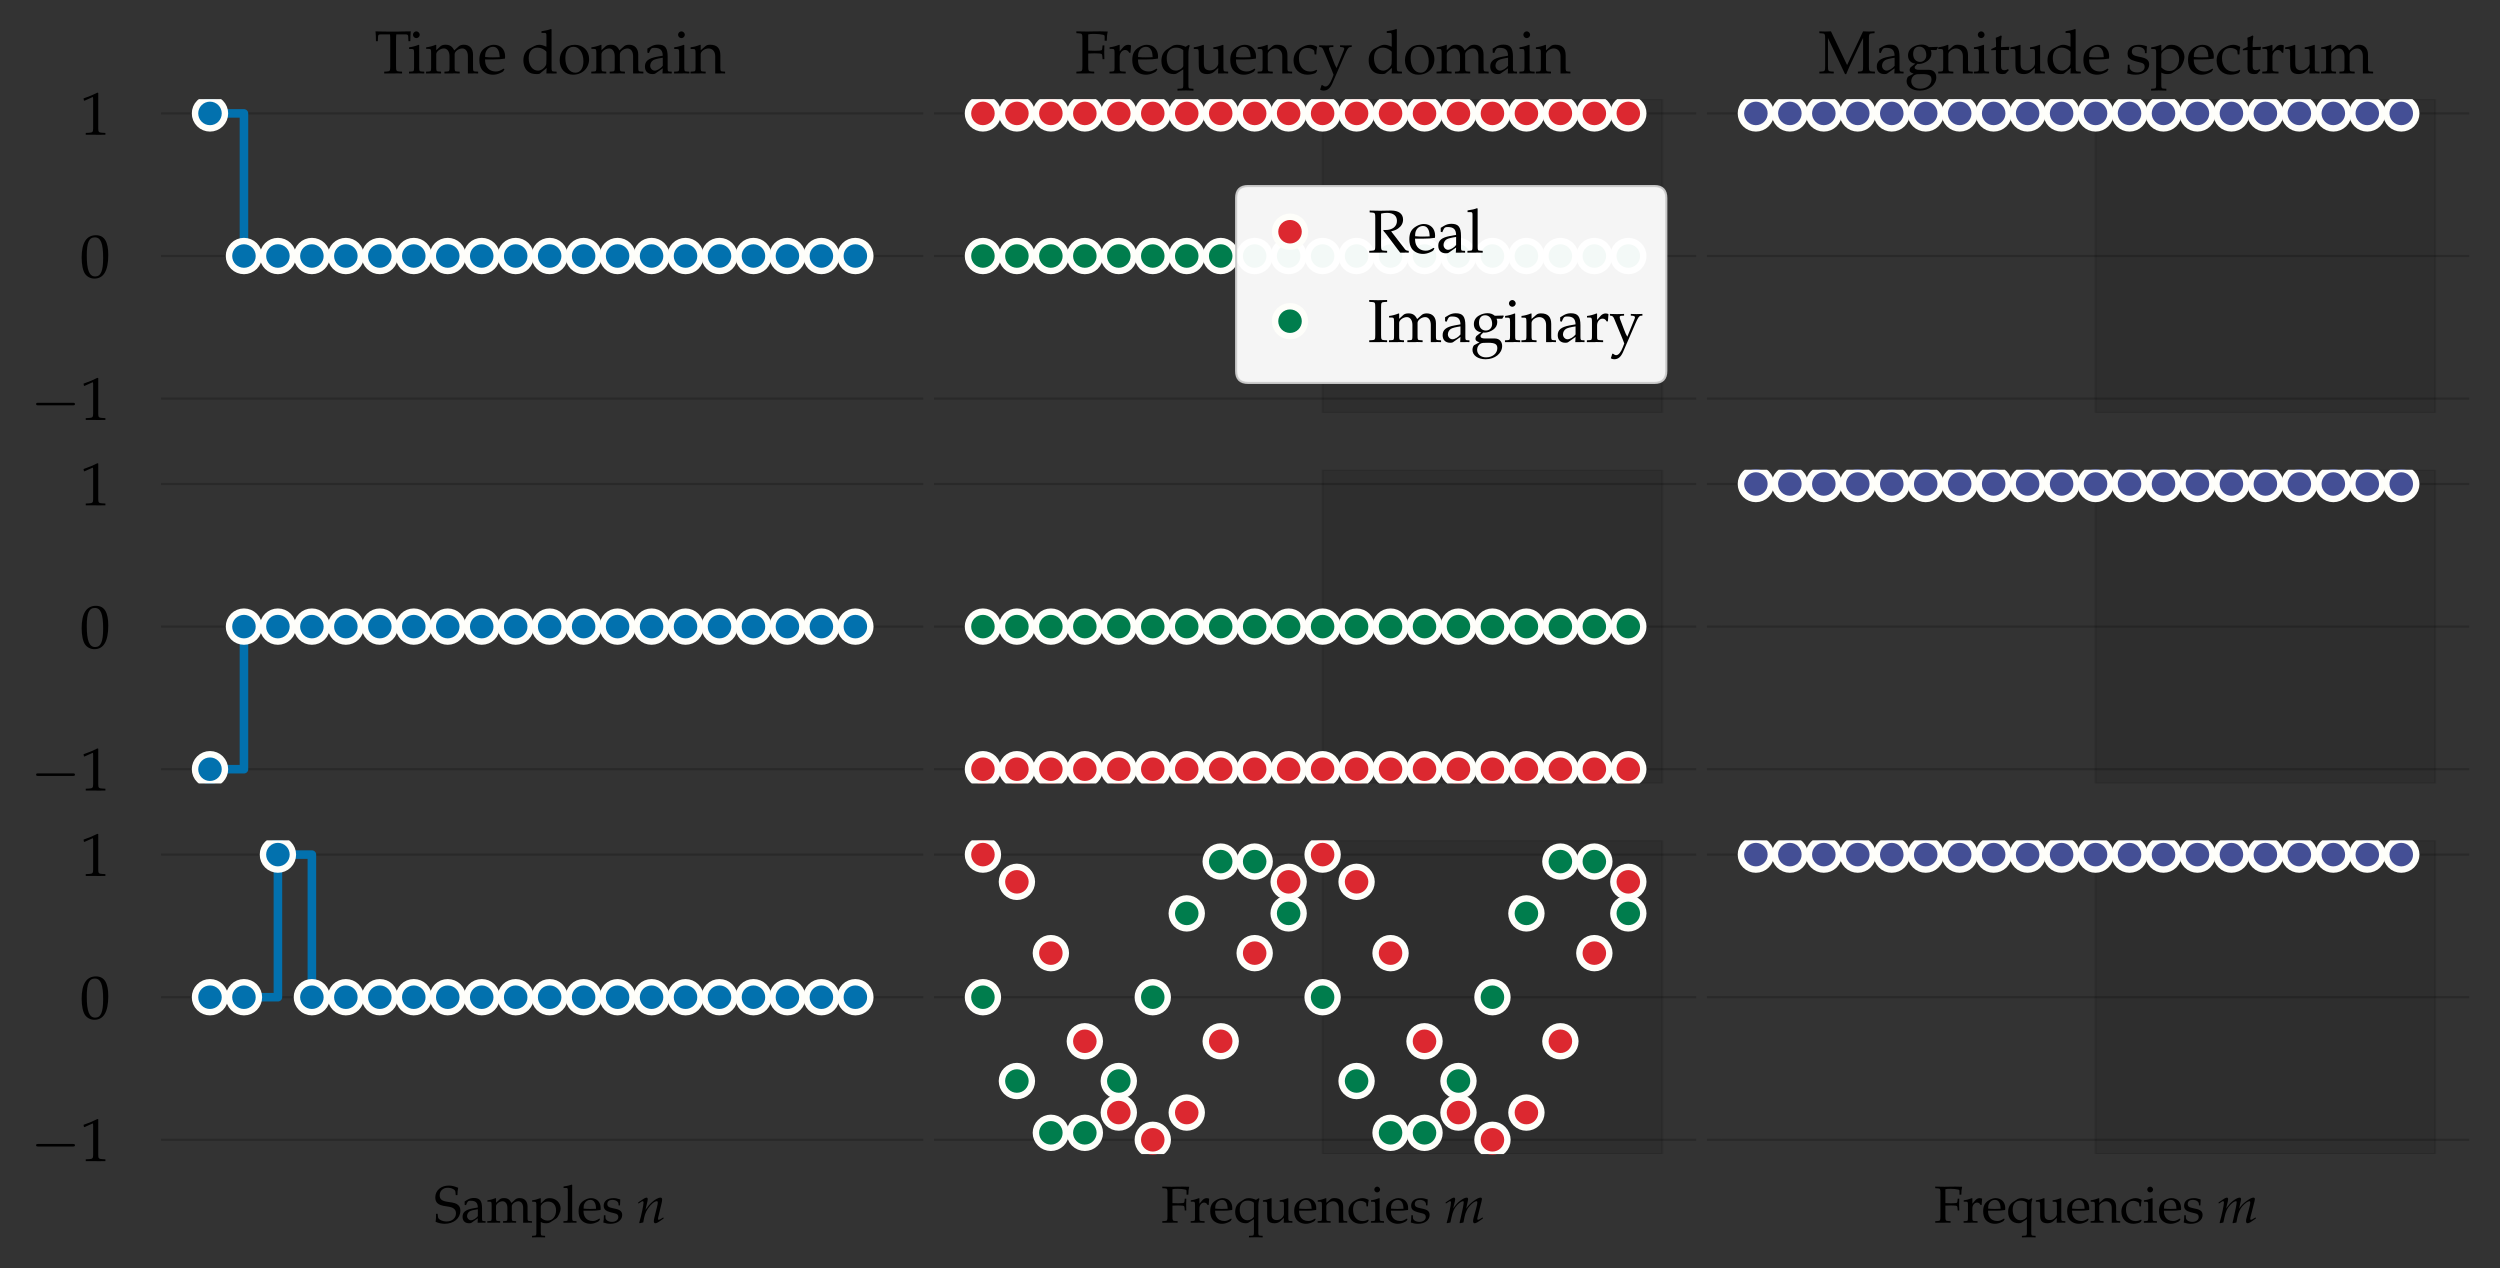 <?xml version="1.0" encoding="utf-8" standalone="no"?>
<!DOCTYPE svg PUBLIC "-//W3C//DTD SVG 1.1//EN"
  "http://www.w3.org/Graphics/SVG/1.1/DTD/svg11.dtd">
<svg xmlns:xlink="http://www.w3.org/1999/xlink" width="584.4pt" height="296.4pt" viewBox="0 0 584.4 296.4" xmlns="http://www.w3.org/2000/svg" version="1.1">
 <rect x="0" y="0" width="584.4" height="296.4" fill="#333333" stroke="none"/>
 <defs>
  <style type="text/css">*{stroke-linejoin: round; stroke-linecap: butt}</style>
 </defs>
 <g id="figure_1">
  <g id="patch_1">
   <path d="M 0 296.4 
L 584.4 296.4 
L 584.4 0 
L 0 0 
L 0 296.4 
z
" style="fill: none"/>
  </g>
  <g id="axes_1">
   <g id="patch_2">
    <path d="M 41.146 96.514 
L 215.83 96.514 
L 215.83 23.18 
L 41.146 23.18 
L 41.146 96.514 
z
" style="fill: none"/>
   </g>
   <g id="matplotlib.axis_1"/>
   <g id="matplotlib.axis_2">
    <g id="ytick_1">
     <g id="line2d_1">
      <path d="M 41.146 93.181 
L 215.83 93.181 
" clip-path="url(#p82fb721f79)" style="fill: none; stroke: #000000; stroke-opacity: 0.2; stroke-width: 0.5; stroke-linecap: round"/>
     </g>
     <g id="line2d_2">
      <defs>
       <path id="m73c79973f9" d="M 0 0 
L -3.5 0 
" style="stroke: #000000; stroke-opacity: 0.2; stroke-width: 0.5"/>
      </defs>
      <g>
       <use xlink:href="#m73c79973f9" x="41.146" y="93.181" style="fill-opacity: 0.2; stroke: #000000; stroke-opacity: 0.2; stroke-width: 0.5"/>
      </g>
     </g>
     <g id="text_1">
      <!-- $\mathdefault{−1}$ -->
      <g transform="translate(7.2 98.171)scale(0.14 -0.14)">
       <defs>
        <path id="CMSY10-0" d="M 4218 1472 
C 4326 1472 4442 1472 4442 1600 
C 4442 1728 4326 1728 4218 1728 
L 755 1728 
C 646 1728 531 1728 531 1600 
C 531 1472 646 1472 755 1472 
L 4218 1472 
z
" transform="scale(0.016)"/>
        <path id="URWPalladioL-Roma-31" d="M 429 3571 
L 493 3571 
L 1318 3942 
C 1325 3949 1331 3949 1338 3949 
C 1376 3949 1389 3891 1389 3737 
L 1389 633 
C 1389 300 1318 230 973 211 
L 614 192 
L 614 0 
C 1600 0 1600 0 1670 0 
C 1754 0 1894 0 2112 -7 
C 2189 6 2413 6 2675 0 
L 2675 192 
L 2342 211 
C 1990 229 1926 299 1926 628 
L 1926 4383 
L 1837 4416 
C 1421 4199 966 4009 384 3807 
L 429 3571 
z
" transform="scale(0.016)"/>
       </defs>
       <use xlink:href="#CMSY10-0" transform="scale(1.038)"/>
       <use xlink:href="#URWPalladioL-Roma-31" transform="translate(81.942 0)scale(0.996)"/>
      </g>
     </g>
    </g>
    <g id="ytick_2">
     <g id="line2d_3">
      <path d="M 41.146 59.847 
L 215.83 59.847 
" clip-path="url(#p82fb721f79)" style="fill: none; stroke: #000000; stroke-opacity: 0.2; stroke-width: 0.5; stroke-linecap: round"/>
     </g>
     <g id="line2d_4">
      <g>
       <use xlink:href="#m73c79973f9" x="41.146" y="59.847" style="fill-opacity: 0.2; stroke: #000000; stroke-opacity: 0.2; stroke-width: 0.5"/>
      </g>
     </g>
     <g id="text_2">
      <!-- $\mathdefault{0}$ -->
      <g transform="translate(18.672 64.837)scale(0.14 -0.14)">
       <defs>
        <path id="URWPalladioL-Roma-30" d="M 1683 4416 
C 691 4416 186 3628 186 2076 
C 186 1326 320 679 544 365 
C 768 51 1126 -128 1523 -128 
C 2490 -128 2976 704 2976 2345 
C 2976 3749 2560 4416 1683 4416 
z
M 1568 4191 
C 2189 4191 2438 3563 2438 2025 
C 2438 660 2195 96 1606 96 
C 986 96 723 743 723 2307 
C 723 3660 960 4191 1568 4191 
z
" transform="scale(0.016)"/>
       </defs>
       <use xlink:href="#URWPalladioL-Roma-30" transform="scale(0.996)"/>
      </g>
     </g>
    </g>
    <g id="ytick_3">
     <g id="line2d_5">
      <path d="M 41.146 26.513 
L 215.83 26.513 
" clip-path="url(#p82fb721f79)" style="fill: none; stroke: #000000; stroke-opacity: 0.2; stroke-width: 0.5; stroke-linecap: round"/>
     </g>
     <g id="line2d_6">
      <g>
       <use xlink:href="#m73c79973f9" x="41.146" y="26.513" style="fill-opacity: 0.2; stroke: #000000; stroke-opacity: 0.2; stroke-width: 0.5"/>
      </g>
     </g>
     <g id="text_3">
      <!-- $\mathdefault{1}$ -->
      <g transform="translate(18.672 31.503)scale(0.14 -0.14)">
       <use xlink:href="#URWPalladioL-Roma-31" transform="scale(0.996)"/>
      </g>
     </g>
    </g>
   </g>
   <g id="line2d_7">
    <path d="M 49.086 26.513 
L 57.026 26.513 
L 57.026 59.847 
L 64.966 59.847 
L 64.966 59.847 
L 72.906 59.847 
L 72.906 59.847 
L 80.847 59.847 
L 80.847 59.847 
L 88.787 59.847 
L 88.787 59.847 
L 96.727 59.847 
L 96.727 59.847 
L 104.667 59.847 
L 104.667 59.847 
L 112.607 59.847 
L 112.607 59.847 
L 120.548 59.847 
L 120.548 59.847 
L 128.488 59.847 
L 128.488 59.847 
L 136.428 59.847 
L 136.428 59.847 
L 144.368 59.847 
L 144.368 59.847 
L 152.308 59.847 
L 152.308 59.847 
L 160.249 59.847 
L 160.249 59.847 
L 168.189 59.847 
L 168.189 59.847 
L 176.129 59.847 
L 176.129 59.847 
L 184.069 59.847 
L 184.069 59.847 
L 192.009 59.847 
L 192.009 59.847 
L 199.95 59.847 
L 199.95 59.847 
" clip-path="url(#p82fb721f79)" style="fill: none; stroke: #0271ae; stroke-width: 2; stroke-linecap: round"/>
    <defs>
     <path id="m66c82b7117" d="M 0 3.5 
C 0.928 3.5 1.819 3.131 2.475 2.475 
C 3.131 1.819 3.5 0.928 3.5 0 
C 3.5 -0.928 3.131 -1.819 2.475 -2.475 
C 1.819 -3.131 0.928 -3.5 0 -3.5 
C -0.928 -3.5 -1.819 -3.131 -2.475 -2.475 
C -3.131 -1.819 -3.5 -0.928 -3.5 0 
C -3.5 0.928 -3.131 1.819 -2.475 2.475 
C -1.819 3.131 -0.928 3.5 0 3.5 
z
" style="stroke: #fefefa; stroke-width: 1.5"/>
    </defs>
    <g clip-path="url(#p82fb721f79)">
     <use xlink:href="#m66c82b7117" x="49.086" y="26.513" style="fill: #0271ae; stroke: #fefefa; stroke-width: 1.5"/>
     <use xlink:href="#m66c82b7117" x="57.026" y="59.847" style="fill: #0271ae; stroke: #fefefa; stroke-width: 1.5"/>
     <use xlink:href="#m66c82b7117" x="64.966" y="59.847" style="fill: #0271ae; stroke: #fefefa; stroke-width: 1.5"/>
     <use xlink:href="#m66c82b7117" x="72.906" y="59.847" style="fill: #0271ae; stroke: #fefefa; stroke-width: 1.5"/>
     <use xlink:href="#m66c82b7117" x="80.847" y="59.847" style="fill: #0271ae; stroke: #fefefa; stroke-width: 1.5"/>
     <use xlink:href="#m66c82b7117" x="88.787" y="59.847" style="fill: #0271ae; stroke: #fefefa; stroke-width: 1.5"/>
     <use xlink:href="#m66c82b7117" x="96.727" y="59.847" style="fill: #0271ae; stroke: #fefefa; stroke-width: 1.5"/>
     <use xlink:href="#m66c82b7117" x="104.667" y="59.847" style="fill: #0271ae; stroke: #fefefa; stroke-width: 1.5"/>
     <use xlink:href="#m66c82b7117" x="112.607" y="59.847" style="fill: #0271ae; stroke: #fefefa; stroke-width: 1.5"/>
     <use xlink:href="#m66c82b7117" x="120.548" y="59.847" style="fill: #0271ae; stroke: #fefefa; stroke-width: 1.5"/>
     <use xlink:href="#m66c82b7117" x="128.488" y="59.847" style="fill: #0271ae; stroke: #fefefa; stroke-width: 1.5"/>
     <use xlink:href="#m66c82b7117" x="136.428" y="59.847" style="fill: #0271ae; stroke: #fefefa; stroke-width: 1.5"/>
     <use xlink:href="#m66c82b7117" x="144.368" y="59.847" style="fill: #0271ae; stroke: #fefefa; stroke-width: 1.5"/>
     <use xlink:href="#m66c82b7117" x="152.308" y="59.847" style="fill: #0271ae; stroke: #fefefa; stroke-width: 1.5"/>
     <use xlink:href="#m66c82b7117" x="160.249" y="59.847" style="fill: #0271ae; stroke: #fefefa; stroke-width: 1.5"/>
     <use xlink:href="#m66c82b7117" x="168.189" y="59.847" style="fill: #0271ae; stroke: #fefefa; stroke-width: 1.5"/>
     <use xlink:href="#m66c82b7117" x="176.129" y="59.847" style="fill: #0271ae; stroke: #fefefa; stroke-width: 1.5"/>
     <use xlink:href="#m66c82b7117" x="184.069" y="59.847" style="fill: #0271ae; stroke: #fefefa; stroke-width: 1.5"/>
     <use xlink:href="#m66c82b7117" x="192.009" y="59.847" style="fill: #0271ae; stroke: #fefefa; stroke-width: 1.5"/>
     <use xlink:href="#m66c82b7117" x="199.95" y="59.847" style="fill: #0271ae; stroke: #fefefa; stroke-width: 1.5"/>
    </g>
   </g>
   <g id="text_4">
    <!-- Time domain -->
    <g transform="translate(87.524 17.18)scale(0.14 -0.14)">
     <defs>
      <path id="URWPalladioL-Roma-54" d="M 1632 4096 
C 1651 3880 1658 3734 1658 3462 
L 1658 781 
C 1658 280 1626 230 1331 211 
L 1024 192 
L 1024 0 
C 1402 -7 1626 0 1958 0 
C 2291 19 2522 12 2899 0 
L 2899 192 
L 2592 211 
C 2298 230 2266 280 2266 781 
L 2266 3462 
C 2266 3747 2272 3887 2291 4096 
L 3283 4096 
C 3462 4096 3533 4039 3539 3887 
L 3565 3386 
L 3763 3386 
C 3763 3801 3776 4051 3808 4416 
C 3347 4409 3136 4409 2957 4403 
C 2707 4390 2522 4390 2426 4390 
L 1414 4390 
C 1350 4390 1005 4396 550 4403 
L 115 4416 
C 147 4051 160 3801 160 3385 
L 358 3385 
L 384 3891 
C 390 4038 461 4096 640 4096 
L 1632 4096 
z
" transform="scale(0.016)"/>
      <path id="URWPalladioL-Roma-69" d="M 1203 2982 
L 1146 3008 
C 819 2873 486 2784 147 2746 
L 147 2568 
L 384 2568 
C 640 2568 666 2523 666 2103 
L 666 669 
C 666 268 646 223 429 211 
L 134 192 
L 134 0 
C 774 0 774 0 934 0 
C 1094 19 1094 19 1734 0 
L 1734 192 
L 1440 211 
C 1222 224 1203 268 1203 671 
L 1203 2982 
z
M 909 4416 
C 717 4416 550 4249 550 4057 
C 550 3871 717 3705 902 3705 
C 1088 3705 1261 3871 1261 4057 
C 1261 4236 1088 4416 909 4416 
z
" transform="scale(0.016)"/>
      <path id="URWPalladioL-Roma-6d" d="M 115 2579 
L 352 2579 
C 608 2579 634 2534 634 2112 
L 634 672 
C 634 268 614 224 397 211 
L 102 192 
L 102 0 
C 717 0 736 0 915 0 
C 1094 19 1261 12 1677 0 
L 1677 192 
L 1408 211 
C 1190 223 1171 268 1171 670 
L 1171 2023 
C 1171 2311 1594 2624 1978 2624 
C 2323 2624 2560 2298 2560 1813 
L 2560 670 
C 2560 268 2541 223 2323 211 
L 2029 192 
L 2029 0 
C 2669 0 2669 0 2829 0 
C 2989 19 2989 19 3629 0 
L 3629 192 
L 3334 211 
C 3117 223 3098 268 3098 670 
L 3098 2023 
C 3098 2311 3520 2624 3904 2624 
C 4250 2624 4486 2298 4486 1813 
L 4486 0 
C 4877 0 4883 0 4992 0 
C 5075 19 5075 19 5562 0 
L 5562 192 
L 5261 211 
C 5043 223 5024 268 5024 670 
L 5024 1985 
C 5024 2617 4653 3014 4064 3014 
C 3840 3014 3654 2956 3539 2854 
L 3053 2419 
C 2848 2841 2586 3014 2144 3014 
C 1907 3014 1728 2956 1613 2854 
L 1171 2445 
L 1171 2988 
L 1114 3008 
C 787 2873 454 2783 115 2745 
L 115 2579 
z
" transform="scale(0.016)"/>
      <path id="URWPalladioL-Roma-65" d="M 2797 447 
L 2714 511 
C 2304 268 2157 211 1882 211 
C 1466 211 1120 396 941 710 
C 819 921 774 1100 762 1472 
L 1696 1472 
C 2138 1472 2413 1491 2854 1561 
C 2861 1651 2867 1708 2867 1786 
C 2867 2526 2394 3008 1677 3008 
C 1440 3008 1165 2924 902 2771 
C 378 2468 166 2069 166 1401 
C 166 998 262 652 435 409 
C 691 70 1120 -128 1600 -128 
C 1837 -128 2074 -77 2336 38 
C 2509 108 2643 192 2669 230 
L 2797 447 
z
M 2298 1708 
C 1965 1696 1811 1689 1581 1689 
C 1286 1689 1120 1696 774 1728 
C 774 2030 800 2172 883 2339 
C 1018 2623 1293 2796 1600 2796 
C 1811 2796 1978 2713 2093 2539 
C 2234 2326 2278 2140 2298 1708 
z
" transform="scale(0.016)"/>
      <path id="URWPalladioL-Roma-64" d="M 2637 2803 
C 2278 2956 2099 3008 1875 3008 
C 1702 3008 1549 2969 1389 2886 
L 826 2592 
C 461 2400 224 1934 224 1392 
C 224 881 397 460 710 204 
C 928 19 1229 -64 1645 -64 
C 1773 -64 1920 -39 1952 -13 
L 2662 581 
L 2630 0 
C 2944 -7 3046 0 3123 0 
C 3174 0 3264 0 3398 -7 
C 3443 6 3571 6 3706 0 
L 3706 192 
L 3411 211 
C 3194 224 3174 268 3174 672 
L 3174 4614 
L 3117 4665 
C 2835 4557 2624 4505 2118 4429 
L 2118 4249 
L 2477 4249 
C 2592 4249 2637 4179 2637 3987 
L 2637 2803 
z
M 2637 1424 
C 2637 1009 2624 945 2541 798 
C 2362 498 2048 300 1747 300 
C 1184 300 781 843 781 1602 
C 781 2298 1126 2707 1702 2707 
C 1946 2707 2202 2624 2426 2470 
C 2560 2381 2637 2298 2637 2247 
L 2637 1424 
z
" transform="scale(0.016)"/>
      <path id="URWPalladioL-Roma-6f" d="M 1786 3008 
C 851 3008 205 2347 205 1391 
C 205 487 774 -128 1600 -128 
C 2586 -128 3290 557 3290 1520 
C 3290 2386 2662 3008 1786 3008 
z
M 1670 2796 
C 2259 2796 2694 2155 2694 1282 
C 2694 545 2368 83 1850 83 
C 1222 83 800 699 800 1609 
C 800 2379 1107 2796 1670 2796 
z
" transform="scale(0.016)"/>
      <path id="URWPalladioL-Roma-61" d="M 2074 544 
L 2042 0 
C 2458 0 2458 0 2541 0 
C 2573 19 2733 12 3014 0 
L 3014 192 
L 2765 204 
C 2611 211 2586 262 2586 576 
L 2586 1751 
C 2586 2688 2317 3027 1574 3027 
C 1299 3027 1043 2956 800 2809 
L 461 2604 
L 461 2187 
L 627 2142 
L 710 2341 
C 845 2642 909 2688 1203 2688 
C 1805 2688 2054 2450 2074 1866 
L 1440 1751 
C 570 1590 205 1289 205 730 
C 205 224 506 -64 1011 -64 
C 1126 -64 1235 -45 1280 -13 
L 2074 544 
z
M 2074 806 
C 1888 544 1485 300 1235 300 
C 979 300 755 537 755 812 
C 755 1049 883 1273 1075 1395 
C 1235 1491 1587 1580 2074 1651 
L 2074 806 
z
" transform="scale(0.016)"/>
      <path id="URWPalladioL-Roma-6e" d="M 2624 0 
C 3014 0 3021 0 3130 0 
C 3219 19 3219 19 3661 0 
L 3661 192 
L 3398 211 
C 3181 223 3162 262 3162 670 
L 3162 1902 
C 3162 2649 2810 3014 2093 3014 
C 1856 3014 1722 2969 1587 2854 
L 1101 2432 
L 1101 2988 
L 1043 3008 
C 717 2873 384 2784 45 2746 
L 45 2568 
L 282 2568 
C 538 2568 563 2523 563 2103 
L 563 669 
C 563 268 544 223 326 211 
L 38 192 
L 38 0 
C 474 -7 646 0 832 0 
C 1018 19 1190 12 1626 0 
L 1626 192 
L 1338 211 
C 1120 223 1101 268 1101 670 
L 1101 2023 
C 1101 2311 1523 2624 1914 2624 
C 2342 2624 2624 2304 2624 1813 
L 2624 0 
z
" transform="scale(0.016)"/>
     </defs>
     <use xlink:href="#URWPalladioL-Roma-54" transform="scale(0.996)"/>
     <use xlink:href="#URWPalladioL-Roma-69" transform="translate(55.591 0)scale(0.996)"/>
     <use xlink:href="#URWPalladioL-Roma-6d" transform="translate(84.581 0)scale(0.996)"/>
     <use xlink:href="#URWPalladioL-Roma-65" transform="translate(172.551 0)scale(0.996)"/>
     <use xlink:href="#URWPalladioL-Roma-64" transform="translate(245.178 0)scale(0.996)"/>
     <use xlink:href="#URWPalladioL-Roma-6f" transform="translate(306.05 0)scale(0.996)"/>
     <use xlink:href="#URWPalladioL-Roma-6d" transform="translate(360.445 0)scale(0.996)"/>
     <use xlink:href="#URWPalladioL-Roma-61" transform="translate(448.415 0)scale(0.996)"/>
     <use xlink:href="#URWPalladioL-Roma-69" transform="translate(498.228 0)scale(0.996)"/>
     <use xlink:href="#URWPalladioL-Roma-6e" transform="translate(527.218 0)scale(0.996)"/>
    </g>
   </g>
  </g>
  <g id="axes_2">
   <g id="patch_3">
    <path d="M 221.83 96.514 
L 396.515 96.514 
L 396.515 23.18 
L 221.83 23.18 
L 221.83 96.514 
z
" style="fill: none"/>
   </g>
   <g id="patch_4">
    <path d="M 309.173 96.514 
L 309.173 23.18 
L 388.575 23.18 
L 388.575 96.514 
z
" clip-path="url(#p37bd1ca91f)" style="opacity: 0.1; stroke: #000000; stroke-width: 0.5; stroke-linejoin: miter"/>
   </g>
   <g id="matplotlib.axis_3"/>
   <g id="matplotlib.axis_4">
    <g id="ytick_4">
     <g id="line2d_8">
      <path d="M 221.83 93.181 
L 396.515 93.181 
" clip-path="url(#p37bd1ca91f)" style="fill: none; stroke: #000000; stroke-opacity: 0.2; stroke-width: 0.5; stroke-linecap: round"/>
     </g>
     <g id="line2d_9">
      <g>
       <use xlink:href="#m73c79973f9" x="221.83" y="93.181" style="fill-opacity: 0.2; stroke: #000000; stroke-opacity: 0.2; stroke-width: 0.5"/>
      </g>
     </g>
    </g>
    <g id="ytick_5">
     <g id="line2d_10">
      <path d="M 221.83 59.847 
L 396.515 59.847 
" clip-path="url(#p37bd1ca91f)" style="fill: none; stroke: #000000; stroke-opacity: 0.2; stroke-width: 0.5; stroke-linecap: round"/>
     </g>
     <g id="line2d_11">
      <g>
       <use xlink:href="#m73c79973f9" x="221.83" y="59.847" style="fill-opacity: 0.2; stroke: #000000; stroke-opacity: 0.2; stroke-width: 0.5"/>
      </g>
     </g>
    </g>
    <g id="ytick_6">
     <g id="line2d_12">
      <path d="M 221.83 26.513 
L 396.515 26.513 
" clip-path="url(#p37bd1ca91f)" style="fill: none; stroke: #000000; stroke-opacity: 0.2; stroke-width: 0.5; stroke-linecap: round"/>
     </g>
     <g id="line2d_13">
      <g>
       <use xlink:href="#m73c79973f9" x="221.83" y="26.513" style="fill-opacity: 0.2; stroke: #000000; stroke-opacity: 0.2; stroke-width: 0.5"/>
      </g>
     </g>
    </g>
   </g>
   <g id="line2d_14">
    <defs>
     <path id="maaeaccaae4" d="M 0 3.5 
C 0.928 3.5 1.819 3.131 2.475 2.475 
C 3.131 1.819 3.5 0.928 3.5 0 
C 3.5 -0.928 3.131 -1.819 2.475 -2.475 
C 1.819 -3.131 0.928 -3.5 0 -3.5 
C -0.928 -3.5 -1.819 -3.131 -2.475 -2.475 
C -3.131 -1.819 -3.5 -0.928 -3.5 0 
C -3.5 0.928 -3.131 1.819 -2.475 2.475 
C -1.819 3.131 -0.928 3.5 0 3.5 
z
" style="stroke: #fefefa; stroke-width: 1.5"/>
    </defs>
    <g clip-path="url(#p37bd1ca91f)">
     <use xlink:href="#maaeaccaae4" x="229.771" y="26.513" style="fill: #dc2830; stroke: #fefefa; stroke-width: 1.5"/>
     <use xlink:href="#maaeaccaae4" x="237.711" y="26.513" style="fill: #dc2830; stroke: #fefefa; stroke-width: 1.5"/>
     <use xlink:href="#maaeaccaae4" x="245.651" y="26.513" style="fill: #dc2830; stroke: #fefefa; stroke-width: 1.5"/>
     <use xlink:href="#maaeaccaae4" x="253.591" y="26.513" style="fill: #dc2830; stroke: #fefefa; stroke-width: 1.5"/>
     <use xlink:href="#maaeaccaae4" x="261.531" y="26.513" style="fill: #dc2830; stroke: #fefefa; stroke-width: 1.5"/>
     <use xlink:href="#maaeaccaae4" x="269.472" y="26.513" style="fill: #dc2830; stroke: #fefefa; stroke-width: 1.5"/>
     <use xlink:href="#maaeaccaae4" x="277.412" y="26.513" style="fill: #dc2830; stroke: #fefefa; stroke-width: 1.5"/>
     <use xlink:href="#maaeaccaae4" x="285.352" y="26.513" style="fill: #dc2830; stroke: #fefefa; stroke-width: 1.5"/>
     <use xlink:href="#maaeaccaae4" x="293.292" y="26.513" style="fill: #dc2830; stroke: #fefefa; stroke-width: 1.5"/>
     <use xlink:href="#maaeaccaae4" x="301.232" y="26.513" style="fill: #dc2830; stroke: #fefefa; stroke-width: 1.5"/>
     <use xlink:href="#maaeaccaae4" x="309.173" y="26.513" style="fill: #dc2830; stroke: #fefefa; stroke-width: 1.5"/>
     <use xlink:href="#maaeaccaae4" x="317.113" y="26.513" style="fill: #dc2830; stroke: #fefefa; stroke-width: 1.5"/>
     <use xlink:href="#maaeaccaae4" x="325.053" y="26.513" style="fill: #dc2830; stroke: #fefefa; stroke-width: 1.5"/>
     <use xlink:href="#maaeaccaae4" x="332.993" y="26.513" style="fill: #dc2830; stroke: #fefefa; stroke-width: 1.5"/>
     <use xlink:href="#maaeaccaae4" x="340.933" y="26.513" style="fill: #dc2830; stroke: #fefefa; stroke-width: 1.5"/>
     <use xlink:href="#maaeaccaae4" x="348.874" y="26.513" style="fill: #dc2830; stroke: #fefefa; stroke-width: 1.5"/>
     <use xlink:href="#maaeaccaae4" x="356.814" y="26.513" style="fill: #dc2830; stroke: #fefefa; stroke-width: 1.5"/>
     <use xlink:href="#maaeaccaae4" x="364.754" y="26.513" style="fill: #dc2830; stroke: #fefefa; stroke-width: 1.5"/>
     <use xlink:href="#maaeaccaae4" x="372.694" y="26.513" style="fill: #dc2830; stroke: #fefefa; stroke-width: 1.5"/>
     <use xlink:href="#maaeaccaae4" x="380.634" y="26.513" style="fill: #dc2830; stroke: #fefefa; stroke-width: 1.5"/>
    </g>
   </g>
   <g id="line2d_15">
    <defs>
     <path id="m7aebad1826" d="M 0 3.5 
C 0.928 3.5 1.819 3.131 2.475 2.475 
C 3.131 1.819 3.5 0.928 3.5 0 
C 3.5 -0.928 3.131 -1.819 2.475 -2.475 
C 1.819 -3.131 0.928 -3.5 0 -3.5 
C -0.928 -3.5 -1.819 -3.131 -2.475 -2.475 
C -3.131 -1.819 -3.5 -0.928 -3.5 0 
C -3.5 0.928 -3.131 1.819 -2.475 2.475 
C -1.819 3.131 -0.928 3.5 0 3.5 
z
" style="stroke: #fefefa; stroke-width: 1.5"/>
    </defs>
    <g clip-path="url(#p37bd1ca91f)">
     <use xlink:href="#m7aebad1826" x="229.771" y="59.847" style="fill: #007d4d; stroke: #fefefa; stroke-width: 1.5"/>
     <use xlink:href="#m7aebad1826" x="237.711" y="59.847" style="fill: #007d4d; stroke: #fefefa; stroke-width: 1.5"/>
     <use xlink:href="#m7aebad1826" x="245.651" y="59.847" style="fill: #007d4d; stroke: #fefefa; stroke-width: 1.5"/>
     <use xlink:href="#m7aebad1826" x="253.591" y="59.847" style="fill: #007d4d; stroke: #fefefa; stroke-width: 1.5"/>
     <use xlink:href="#m7aebad1826" x="261.531" y="59.847" style="fill: #007d4d; stroke: #fefefa; stroke-width: 1.5"/>
     <use xlink:href="#m7aebad1826" x="269.472" y="59.847" style="fill: #007d4d; stroke: #fefefa; stroke-width: 1.5"/>
     <use xlink:href="#m7aebad1826" x="277.412" y="59.847" style="fill: #007d4d; stroke: #fefefa; stroke-width: 1.5"/>
     <use xlink:href="#m7aebad1826" x="285.352" y="59.847" style="fill: #007d4d; stroke: #fefefa; stroke-width: 1.5"/>
     <use xlink:href="#m7aebad1826" x="293.292" y="59.847" style="fill: #007d4d; stroke: #fefefa; stroke-width: 1.5"/>
     <use xlink:href="#m7aebad1826" x="301.232" y="59.847" style="fill: #007d4d; stroke: #fefefa; stroke-width: 1.5"/>
     <use xlink:href="#m7aebad1826" x="309.173" y="59.847" style="fill: #007d4d; stroke: #fefefa; stroke-width: 1.5"/>
     <use xlink:href="#m7aebad1826" x="317.113" y="59.847" style="fill: #007d4d; stroke: #fefefa; stroke-width: 1.5"/>
     <use xlink:href="#m7aebad1826" x="325.053" y="59.847" style="fill: #007d4d; stroke: #fefefa; stroke-width: 1.5"/>
     <use xlink:href="#m7aebad1826" x="332.993" y="59.847" style="fill: #007d4d; stroke: #fefefa; stroke-width: 1.5"/>
     <use xlink:href="#m7aebad1826" x="340.933" y="59.847" style="fill: #007d4d; stroke: #fefefa; stroke-width: 1.5"/>
     <use xlink:href="#m7aebad1826" x="348.874" y="59.847" style="fill: #007d4d; stroke: #fefefa; stroke-width: 1.5"/>
     <use xlink:href="#m7aebad1826" x="356.814" y="59.847" style="fill: #007d4d; stroke: #fefefa; stroke-width: 1.5"/>
     <use xlink:href="#m7aebad1826" x="364.754" y="59.847" style="fill: #007d4d; stroke: #fefefa; stroke-width: 1.5"/>
     <use xlink:href="#m7aebad1826" x="372.694" y="59.847" style="fill: #007d4d; stroke: #fefefa; stroke-width: 1.5"/>
     <use xlink:href="#m7aebad1826" x="380.634" y="59.847" style="fill: #007d4d; stroke: #fefefa; stroke-width: 1.5"/>
    </g>
   </g>
   <g id="text_5">
    <!-- Frequency domain -->
    <g transform="translate(251.297 17.18)scale(0.14 -0.14)">
     <defs>
      <path id="URWPalladioL-Roma-46" d="M 1382 2092 
C 1562 2105 1754 2112 2042 2112 
C 2515 2112 2688 2092 2803 2035 
L 2854 1875 
L 2886 1497 
L 3078 1497 
C 3059 2092 3059 2092 3059 2208 
C 3059 2310 3059 2310 3078 2946 
L 2886 2946 
L 2854 2615 
C 2848 2558 2829 2501 2803 2450 
C 2688 2399 2509 2380 2086 2380 
C 1818 2380 1600 2387 1382 2399 
L 1382 4096 
C 1574 4140 1690 4147 2067 4147 
C 2374 4147 2733 4108 2931 4058 
C 3085 4020 3104 3988 3104 3842 
L 3104 3429 
L 3328 3429 
C 3328 3810 3360 4115 3430 4396 
C 3117 4409 2925 4416 2650 4416 
L 1965 4409 
C 1651 4396 1427 4396 1267 4396 
C 1082 4396 1082 4396 141 4416 
L 141 4223 
L 448 4204 
C 742 4185 774 4135 774 3633 
L 774 782 
C 774 280 742 230 448 211 
L 141 192 
L 141 0 
C 518 -7 742 0 1075 0 
C 1408 19 1638 12 2016 0 
L 2016 192 
L 1709 211 
C 1414 230 1382 281 1382 787 
L 1382 2092 
z
" transform="scale(0.016)"/>
      <path id="URWPalladioL-Roma-72" d="M 147 2579 
L 384 2579 
C 640 2579 666 2534 666 2112 
L 666 672 
C 666 268 646 224 429 211 
L 134 192 
L 134 0 
C 595 -7 762 0 922 0 
C 1050 19 1050 19 1837 0 
L 1837 192 
L 1504 211 
C 1216 230 1203 249 1203 669 
L 1203 1763 
C 1203 2145 1459 2463 1773 2463 
C 1965 2463 2099 2374 2202 2171 
L 2336 2171 
L 2394 2937 
C 2323 2982 2208 3008 2093 3008 
C 1901 3008 1696 2905 1562 2745 
L 1203 2324 
L 1203 2982 
L 1146 3008 
C 819 2873 486 2783 147 2745 
L 147 2579 
z
" transform="scale(0.016)"/>
      <path id="URWPalladioL-Roma-71" d="M 2515 434 
L 2515 -1118 
C 2515 -1523 2490 -1568 2278 -1581 
L 1907 -1600 
L 1907 -1792 
C 2650 -1773 2650 -1773 2797 -1773 
C 2950 -1773 3130 -1780 3584 -1792 
L 3584 -1600 
L 3290 -1581 
C 3072 -1568 3053 -1523 3053 -1118 
L 3053 2043 
C 3053 2439 3091 2681 3200 2924 
L 3078 2995 
L 2765 2796 
C 2438 2943 2163 3008 1888 3008 
C 1702 3008 1478 2956 1382 2899 
L 845 2553 
C 435 2292 224 1870 224 1315 
C 224 479 730 -64 1523 -64 
C 1658 -64 1766 -39 1850 12 
L 2515 434 
z
M 2515 779 
C 2515 690 2362 524 2189 428 
C 2035 345 1888 300 1734 300 
C 1171 300 781 824 781 1596 
C 781 2298 1139 2707 1754 2707 
C 2067 2707 2291 2630 2515 2445 
L 2515 779 
z
" transform="scale(0.016)"/>
      <path id="URWPalladioL-Roma-75" d="M 3219 2982 
L 3162 3008 
C 2835 2873 2502 2784 2163 2745 
L 2163 2567 
L 2400 2567 
C 2656 2567 2682 2522 2682 2101 
L 2682 1060 
C 2682 920 2592 741 2445 594 
C 2266 415 2061 326 1811 326 
C 1587 326 1408 396 1306 517 
C 1216 620 1171 817 1171 1098 
L 1171 2982 
L 1114 3008 
C 787 2873 454 2784 115 2745 
L 115 2567 
L 352 2567 
C 608 2567 634 2522 634 2101 
L 634 1028 
C 634 581 672 383 787 224 
C 928 32 1171 -64 1536 -64 
C 1824 -58 2080 32 2253 192 
L 2682 588 
C 2682 403 2675 300 2656 0 
C 3085 0 3091 0 3187 0 
C 3277 19 3277 19 3718 0 
L 3718 192 
L 3456 211 
C 3238 224 3219 262 3219 672 
L 3219 2982 
z
" transform="scale(0.016)"/>
      <path id="URWPalladioL-Roma-63" d="M 2554 1995 
C 2554 2290 2586 2553 2643 2783 
C 2387 2937 2163 3008 1901 3008 
C 1594 3008 1235 2886 851 2643 
C 403 2360 166 1911 166 1347 
C 166 480 774 -128 1632 -128 
C 1965 -128 2445 -7 2509 89 
L 2643 294 
L 2579 390 
C 2342 262 2138 204 1907 204 
C 1197 204 730 756 730 1603 
C 730 2290 1050 2675 1626 2675 
C 1907 2675 2214 2547 2330 2386 
L 2374 1995 
L 2554 1995 
z
" transform="scale(0.016)"/>
      <path id="URWPalladioL-Roma-79" d="M 1901 569 
C 1760 812 1690 960 1574 1273 
L 1165 2349 
C 1126 2457 1101 2553 1101 2617 
C 1101 2707 1171 2758 1318 2765 
L 1562 2777 
L 1562 2957 
C 941 2937 941 2937 819 2937 
C 698 2937 698 2937 77 2957 
L 77 2777 
L 192 2765 
C 352 2745 429 2675 525 2451 
L 1222 774 
C 1402 339 1466 185 1581 -135 
L 1434 -525 
C 1229 -1063 979 -1364 736 -1364 
C 634 -1364 518 -1312 410 -1216 
L 326 -1216 
L 173 -1696 
C 294 -1760 397 -1792 518 -1792 
C 947 -1792 1222 -1562 1466 -1005 
L 2765 1990 
C 3021 2573 3142 2745 3302 2765 
L 3482 2777 
L 3482 2957 
C 2976 2937 2976 2937 2874 2937 
C 2771 2937 2771 2937 2266 2957 
L 2266 2777 
L 2432 2765 
C 2611 2752 2701 2694 2701 2605 
C 2701 2560 2688 2502 2662 2438 
L 1901 569 
z
" transform="scale(0.016)"/>
     </defs>
     <use xlink:href="#URWPalladioL-Roma-46" transform="scale(0.996)"/>
     <use xlink:href="#URWPalladioL-Roma-72" transform="translate(55.392 0)scale(0.996)"/>
     <use xlink:href="#URWPalladioL-Roma-65" transform="translate(92.951 0)scale(0.996)"/>
     <use xlink:href="#URWPalladioL-Roma-71" transform="translate(140.671 0)scale(0.996)"/>
     <use xlink:href="#URWPalladioL-Roma-75" transform="translate(196.462 0)scale(0.996)"/>
     <use xlink:href="#URWPalladioL-Roma-65" transform="translate(256.536 0)scale(0.996)"/>
     <use xlink:href="#URWPalladioL-Roma-6e" transform="translate(304.256 0)scale(0.996)"/>
     <use xlink:href="#URWPalladioL-Roma-63" transform="translate(362.238 0)scale(0.996)"/>
     <use xlink:href="#URWPalladioL-Roma-79" transform="translate(406.472 0)scale(0.996)"/>
     <use xlink:href="#URWPalladioL-Roma-64" transform="translate(486.77 0)scale(0.996)"/>
     <use xlink:href="#URWPalladioL-Roma-6f" transform="translate(547.641 0)scale(0.996)"/>
     <use xlink:href="#URWPalladioL-Roma-6d" transform="translate(602.037 0)scale(0.996)"/>
     <use xlink:href="#URWPalladioL-Roma-61" transform="translate(690.007 0)scale(0.996)"/>
     <use xlink:href="#URWPalladioL-Roma-69" transform="translate(739.82 0)scale(0.996)"/>
     <use xlink:href="#URWPalladioL-Roma-6e" transform="translate(768.81 0)scale(0.996)"/>
    </g>
   </g>
   <g id="legend_1">
    <g id="patch_5">
     <path d="M 291.756 89.514 
L 386.715 89.514 
Q 389.515 89.514 389.515 86.714 
L 389.515 46.289 
Q 389.515 43.489 386.715 43.489 
L 291.756 43.489 
Q 288.956 43.489 288.956 46.289 
L 288.956 86.714 
Q 288.956 89.514 291.756 89.514 
z
" style="fill: #ffffff; opacity: 0.95; stroke: #cccccc; stroke-width: 0.5; stroke-linejoin: miter"/>
    </g>
    <g id="line2d_16">
     <g>
      <use xlink:href="#maaeaccaae4" x="301.556" y="54.169" style="fill: #dc2830; stroke: #fefefa; stroke-width: 1.5"/>
     </g>
    </g>
    <g id="text_6">
     <!-- Real -->
     <g transform="translate(319.756 59.069)scale(0.14 -0.14)">
      <defs>
       <path id="URWPalladioL-Roma-52" d="M 1382 4096 
C 1600 4147 1792 4172 2010 4172 
C 2675 4172 3046 3867 3046 3328 
C 3046 2744 2579 2375 1837 2375 
C 1792 2375 1734 2375 1651 2382 
L 1613 2306 
C 1683 2223 1702 2198 1779 2115 
C 1869 2014 1888 1988 1946 1912 
L 3123 344 
C 3162 293 3200 242 3238 198 
C 3283 140 3322 83 3386 0 
C 3686 0 3750 0 3821 0 
C 3878 19 3878 19 4282 0 
L 4282 192 
C 4077 211 3974 249 3891 357 
L 2438 2236 
C 2797 2325 2963 2394 3174 2541 
C 3507 2775 3686 3093 3686 3461 
C 3686 4071 3238 4416 2445 4416 
L 2342 4416 
C 1510 4396 1510 4396 1293 4396 
C 1082 4396 1082 4396 186 4416 
L 186 4223 
L 448 4204 
C 742 4185 774 4128 774 3633 
L 774 782 
C 774 280 742 230 448 211 
L 141 192 
L 141 0 
C 518 -7 742 0 1075 0 
C 1408 19 1638 12 2016 0 
L 2016 192 
L 1709 211 
C 1414 230 1382 281 1382 787 
L 1382 4096 
z
" transform="scale(0.016)"/>
       <path id="URWPalladioL-Roma-6c" d="M 147 4249 
L 506 4249 
C 621 4249 666 4179 666 3987 
L 666 672 
C 666 268 646 224 429 211 
L 134 192 
L 134 0 
C 774 0 774 0 934 0 
C 1094 19 1094 19 1734 0 
L 1734 192 
L 1440 211 
C 1222 224 1203 268 1203 672 
L 1203 4614 
L 1146 4665 
C 864 4557 653 4505 147 4429 
L 147 4249 
z
" transform="scale(0.016)"/>
      </defs>
      <use xlink:href="#URWPalladioL-Roma-52" transform="scale(0.996)"/>
      <use xlink:href="#URWPalladioL-Roma-65" transform="translate(66.55 0)scale(0.996)"/>
      <use xlink:href="#URWPalladioL-Roma-61" transform="translate(114.27 0)scale(0.996)"/>
      <use xlink:href="#URWPalladioL-Roma-6c" transform="translate(164.083 0)scale(0.996)"/>
     </g>
    </g>
    <g id="line2d_17">
     <g>
      <use xlink:href="#m7aebad1826" x="301.556" y="75.081" style="fill: #007d4d; stroke: #fefefa; stroke-width: 1.5"/>
     </g>
    </g>
    <g id="text_7">
     <!-- Imaginary -->
     <g transform="translate(319.756 79.981)scale(0.14 -0.14)">
      <defs>
       <path id="URWPalladioL-Roma-49" d="M 1382 3633 
C 1382 4135 1414 4185 1709 4204 
L 2016 4223 
L 2016 4416 
C 1549 4396 1408 4396 1075 4396 
C 755 4396 602 4403 141 4416 
L 141 4223 
L 448 4204 
C 742 4185 774 4135 774 3633 
L 774 782 
C 774 280 742 230 448 211 
L 141 192 
L 141 0 
C 518 -7 742 0 1075 0 
C 1408 19 1638 12 2016 0 
L 2016 192 
L 1709 211 
C 1414 230 1382 281 1382 787 
L 1382 3633 
z
" transform="scale(0.016)"/>
       <path id="URWPalladioL-Roma-67" d="M 3322 2452 
L 3482 2713 
L 3456 2790 
L 2547 2764 
C 2310 2956 2080 3033 1766 3033 
C 1485 3033 1158 2944 896 2790 
C 538 2586 352 2274 352 1885 
C 352 1413 646 1087 1120 1036 
L 614 638 
C 550 540 518 455 518 358 
C 518 179 634 76 941 -13 
L 384 -315 
C 294 -367 205 -604 205 -804 
C 205 -1388 774 -1792 1587 -1792 
C 2554 -1792 3315 -1183 3315 -399 
C 3315 64 3008 384 2560 384 
L 1536 384 
C 1203 384 1050 462 1050 638 
C 1050 723 1101 795 1267 939 
C 1306 972 1318 985 1344 1011 
C 1408 1004 1446 998 1498 998 
C 1773 998 2112 1119 2374 1305 
C 2662 1515 2803 1770 2803 2108 
C 2803 2235 2784 2318 2733 2452 
L 3322 2452 
z
M 1536 2816 
C 1971 2816 2266 2458 2266 1917 
C 2266 1502 1997 1216 1606 1216 
C 1178 1216 890 1547 890 2038 
C 890 2529 1126 2816 1536 2816 
z
M 1837 -64 
C 2560 -64 2810 -212 2810 -630 
C 2810 -1183 2304 -1594 1632 -1594 
C 1075 -1594 691 -1266 691 -791 
C 691 -502 858 -238 1114 -129 
C 1216 -77 1395 -64 1837 -64 
z
" transform="scale(0.016)"/>
      </defs>
      <use xlink:href="#URWPalladioL-Roma-49" transform="scale(0.996)"/>
      <use xlink:href="#URWPalladioL-Roma-6d" transform="translate(33.574 0)scale(0.996)"/>
      <use xlink:href="#URWPalladioL-Roma-61" transform="translate(121.544 0)scale(0.996)"/>
      <use xlink:href="#URWPalladioL-Roma-67" transform="translate(171.357 0)scale(0.996)"/>
      <use xlink:href="#URWPalladioL-Roma-69" transform="translate(226.749 0)scale(0.996)"/>
      <use xlink:href="#URWPalladioL-Roma-6e" transform="translate(255.739 0)scale(0.996)"/>
      <use xlink:href="#URWPalladioL-Roma-61" transform="translate(313.721 0)scale(0.996)"/>
      <use xlink:href="#URWPalladioL-Roma-72" transform="translate(363.534 0)scale(0.996)"/>
      <use xlink:href="#URWPalladioL-Roma-79" transform="translate(402.886 0)scale(0.996)"/>
     </g>
    </g>
   </g>
  </g>
  <g id="axes_3">
   <g id="patch_6">
    <path d="M 402.515 96.514 
L 577.2 96.514 
L 577.2 23.18 
L 402.515 23.18 
L 402.515 96.514 
z
" style="fill: none"/>
   </g>
   <g id="patch_7">
    <path d="M 489.857 96.514 
L 489.857 23.18 
L 569.259 23.18 
L 569.259 96.514 
z
" clip-path="url(#pcb71475ee1)" style="opacity: 0.1; stroke: #000000; stroke-width: 0.5; stroke-linejoin: miter"/>
   </g>
   <g id="matplotlib.axis_5"/>
   <g id="matplotlib.axis_6">
    <g id="ytick_7">
     <g id="line2d_18">
      <path d="M 402.515 93.181 
L 577.2 93.181 
" clip-path="url(#pcb71475ee1)" style="fill: none; stroke: #000000; stroke-opacity: 0.2; stroke-width: 0.5; stroke-linecap: round"/>
     </g>
     <g id="line2d_19">
      <g>
       <use xlink:href="#m73c79973f9" x="402.515" y="93.181" style="fill-opacity: 0.2; stroke: #000000; stroke-opacity: 0.2; stroke-width: 0.5"/>
      </g>
     </g>
    </g>
    <g id="ytick_8">
     <g id="line2d_20">
      <path d="M 402.515 59.847 
L 577.2 59.847 
" clip-path="url(#pcb71475ee1)" style="fill: none; stroke: #000000; stroke-opacity: 0.2; stroke-width: 0.5; stroke-linecap: round"/>
     </g>
     <g id="line2d_21">
      <g>
       <use xlink:href="#m73c79973f9" x="402.515" y="59.847" style="fill-opacity: 0.2; stroke: #000000; stroke-opacity: 0.2; stroke-width: 0.5"/>
      </g>
     </g>
    </g>
    <g id="ytick_9">
     <g id="line2d_22">
      <path d="M 402.515 26.513 
L 577.2 26.513 
" clip-path="url(#pcb71475ee1)" style="fill: none; stroke: #000000; stroke-opacity: 0.2; stroke-width: 0.5; stroke-linecap: round"/>
     </g>
     <g id="line2d_23">
      <g>
       <use xlink:href="#m73c79973f9" x="402.515" y="26.513" style="fill-opacity: 0.2; stroke: #000000; stroke-opacity: 0.2; stroke-width: 0.5"/>
      </g>
     </g>
    </g>
   </g>
   <g id="line2d_24">
    <defs>
     <path id="ma7d39143c7" d="M 0 3.5 
C 0.928 3.5 1.819 3.131 2.475 2.475 
C 3.131 1.819 3.5 0.928 3.5 0 
C 3.5 -0.928 3.131 -1.819 2.475 -2.475 
C 1.819 -3.131 0.928 -3.5 0 -3.5 
C -0.928 -3.5 -1.819 -3.131 -2.475 -2.475 
C -3.131 -1.819 -3.5 -0.928 -3.5 0 
C -3.5 0.928 -3.131 1.819 -2.475 2.475 
C -1.819 3.131 -0.928 3.5 0 3.5 
z
" style="stroke: #fefefa; stroke-width: 1.5"/>
    </defs>
    <g clip-path="url(#pcb71475ee1)">
     <use xlink:href="#ma7d39143c7" x="410.455" y="26.513" style="fill: #444f95; stroke: #fefefa; stroke-width: 1.5"/>
     <use xlink:href="#ma7d39143c7" x="418.396" y="26.513" style="fill: #444f95; stroke: #fefefa; stroke-width: 1.5"/>
     <use xlink:href="#ma7d39143c7" x="426.336" y="26.513" style="fill: #444f95; stroke: #fefefa; stroke-width: 1.5"/>
     <use xlink:href="#ma7d39143c7" x="434.276" y="26.513" style="fill: #444f95; stroke: #fefefa; stroke-width: 1.5"/>
     <use xlink:href="#ma7d39143c7" x="442.216" y="26.513" style="fill: #444f95; stroke: #fefefa; stroke-width: 1.5"/>
     <use xlink:href="#ma7d39143c7" x="450.156" y="26.513" style="fill: #444f95; stroke: #fefefa; stroke-width: 1.5"/>
     <use xlink:href="#ma7d39143c7" x="458.097" y="26.513" style="fill: #444f95; stroke: #fefefa; stroke-width: 1.5"/>
     <use xlink:href="#ma7d39143c7" x="466.037" y="26.513" style="fill: #444f95; stroke: #fefefa; stroke-width: 1.5"/>
     <use xlink:href="#ma7d39143c7" x="473.977" y="26.513" style="fill: #444f95; stroke: #fefefa; stroke-width: 1.5"/>
     <use xlink:href="#ma7d39143c7" x="481.917" y="26.513" style="fill: #444f95; stroke: #fefefa; stroke-width: 1.5"/>
     <use xlink:href="#ma7d39143c7" x="489.857" y="26.513" style="fill: #444f95; stroke: #fefefa; stroke-width: 1.5"/>
     <use xlink:href="#ma7d39143c7" x="497.798" y="26.513" style="fill: #444f95; stroke: #fefefa; stroke-width: 1.5"/>
     <use xlink:href="#ma7d39143c7" x="505.738" y="26.513" style="fill: #444f95; stroke: #fefefa; stroke-width: 1.5"/>
     <use xlink:href="#ma7d39143c7" x="513.678" y="26.513" style="fill: #444f95; stroke: #fefefa; stroke-width: 1.5"/>
     <use xlink:href="#ma7d39143c7" x="521.618" y="26.513" style="fill: #444f95; stroke: #fefefa; stroke-width: 1.5"/>
     <use xlink:href="#ma7d39143c7" x="529.558" y="26.513" style="fill: #444f95; stroke: #fefefa; stroke-width: 1.5"/>
     <use xlink:href="#ma7d39143c7" x="537.499" y="26.513" style="fill: #444f95; stroke: #fefefa; stroke-width: 1.5"/>
     <use xlink:href="#ma7d39143c7" x="545.439" y="26.513" style="fill: #444f95; stroke: #fefefa; stroke-width: 1.5"/>
     <use xlink:href="#ma7d39143c7" x="553.379" y="26.513" style="fill: #444f95; stroke: #fefefa; stroke-width: 1.5"/>
     <use xlink:href="#ma7d39143c7" x="561.319" y="26.513" style="fill: #444f95; stroke: #fefefa; stroke-width: 1.5"/>
    </g>
   </g>
   <g id="text_8">
    <!-- Magnitude spectrum -->
    <g transform="translate(425.064 17.18)scale(0.14 -0.14)">
     <defs>
      <path id="URWPalladioL-Roma-4d" d="M 4685 787 
C 4685 281 4659 236 4358 211 
L 4141 192 
L 4141 0 
C 4435 -7 4627 0 4960 0 
C 5318 19 5549 12 5926 0 
L 5926 192 
L 5619 211 
C 5325 230 5293 280 5293 782 
L 5293 3633 
C 5293 4128 5325 4185 5619 4204 
L 5888 4223 
L 5888 4416 
C 5402 4396 5402 4396 5293 4396 
C 5197 4396 5197 4396 4685 4416 
L 3008 884 
L 1318 4416 
C 806 4396 806 4396 710 4396 
C 614 4396 614 4396 102 4416 
L 102 4223 
L 384 4204 
C 678 4185 710 4128 710 3633 
L 710 782 
C 710 287 678 230 384 211 
L 102 192 
L 102 0 
C 736 0 736 0 845 0 
C 941 19 941 19 1613 0 
L 1613 192 
L 1331 211 
C 1037 230 1005 288 1005 787 
L 1005 3718 
L 2790 -64 
L 2918 -64 
C 2963 32 3002 134 3040 230 
C 3142 480 3219 659 3264 748 
L 4403 3168 
C 4493 3353 4570 3501 4685 3718 
L 4685 787 
z
" transform="scale(0.016)"/>
      <path id="URWPalladioL-Roma-74" d="M 627 2457 
L 627 614 
C 627 140 838 -64 1331 -64 
C 1478 -64 1632 -32 1670 12 
L 1978 352 
L 1894 460 
C 1734 371 1638 339 1517 339 
C 1267 339 1165 467 1165 780 
L 1165 2457 
L 1984 2457 
L 2042 2803 
L 1165 2764 
L 1165 3008 
C 1165 3277 1184 3507 1235 3917 
L 1158 3987 
C 1005 3891 813 3808 614 3744 
C 634 3552 640 3430 640 3238 
L 640 2790 
L 141 2566 
L 141 2432 
L 627 2457 
z
" transform="scale(0.016)"/>
      <path id="URWPalladioL-Roma-73" d="M 262 917 
C 262 474 243 282 192 25 
C 525 -84 774 -128 1069 -128 
C 1907 -128 2502 320 2502 949 
C 2502 1148 2445 1295 2323 1423 
C 2157 1584 1946 1661 1382 1770 
C 858 1872 685 2001 685 2296 
C 685 2617 909 2796 1299 2796 
C 1728 2796 2054 2572 2054 2270 
L 2054 2123 
L 2234 2123 
C 2240 2495 2246 2649 2266 2847 
C 1926 2963 1696 3008 1434 3008 
C 691 3008 237 2655 237 2078 
C 237 1770 378 1552 672 1417 
C 845 1340 1184 1237 1619 1141 
C 1907 1077 2029 942 2029 698 
C 2029 352 1709 108 1254 108 
C 787 108 454 333 454 654 
L 454 917 
L 262 917 
z
" transform="scale(0.016)"/>
      <path id="URWPalladioL-Roma-70" d="M 64 2566 
L 301 2566 
C 557 2566 582 2521 582 2100 
L 582 -1118 
C 582 -1523 563 -1568 346 -1581 
L 51 -1600 
L 51 -1792 
C 691 -1773 691 -1773 851 -1773 
C 1011 -1773 1011 -1773 1651 -1792 
L 1651 -1600 
L 1357 -1581 
C 1139 -1568 1120 -1523 1120 -1118 
L 1120 96 
C 1312 -20 1517 -64 1805 -64 
C 1990 -64 2157 -26 2259 38 
L 2989 511 
C 3245 677 3546 1334 3546 1743 
C 3546 2451 2957 3008 2214 3008 
C 1978 3008 1747 2943 1645 2847 
L 1120 2368 
L 1120 2982 
L 1062 3008 
C 736 2873 403 2783 64 2745 
L 64 2566 
z
M 1120 1966 
C 1120 2055 1152 2126 1235 2234 
C 1421 2470 1683 2591 2003 2591 
C 2605 2591 2989 2170 2989 1507 
C 2989 792 2560 262 1984 262 
C 1632 262 1370 377 1120 639 
L 1120 1966 
z
" transform="scale(0.016)"/>
     </defs>
     <use xlink:href="#URWPalladioL-Roma-4d" transform="scale(0.996)"/>
     <use xlink:href="#URWPalladioL-Roma-61" transform="translate(94.246 0)scale(0.996)"/>
     <use xlink:href="#URWPalladioL-Roma-67" transform="translate(144.059 0)scale(0.996)"/>
     <use xlink:href="#URWPalladioL-Roma-6e" transform="translate(199.451 0)scale(0.996)"/>
     <use xlink:href="#URWPalladioL-Roma-69" transform="translate(257.433 0)scale(0.996)"/>
     <use xlink:href="#URWPalladioL-Roma-74" transform="translate(286.424 0)scale(0.996)"/>
     <use xlink:href="#URWPalladioL-Roma-75" transform="translate(318.901 0)scale(0.996)"/>
     <use xlink:href="#URWPalladioL-Roma-64" transform="translate(378.974 0)scale(0.996)"/>
     <use xlink:href="#URWPalladioL-Roma-65" transform="translate(439.846 0)scale(0.996)"/>
     <use xlink:href="#URWPalladioL-Roma-73" transform="translate(512.473 0)scale(0.996)"/>
     <use xlink:href="#URWPalladioL-Roma-70" transform="translate(554.714 0)scale(0.996)"/>
     <use xlink:href="#URWPalladioL-Roma-65" transform="translate(614.589 0)scale(0.996)"/>
     <use xlink:href="#URWPalladioL-Roma-63" transform="translate(662.309 0)scale(0.996)"/>
     <use xlink:href="#URWPalladioL-Roma-74" transform="translate(706.543 0)scale(0.996)"/>
     <use xlink:href="#URWPalladioL-Roma-72" transform="translate(739.02 0)scale(0.996)"/>
     <use xlink:href="#URWPalladioL-Roma-75" transform="translate(777.575 0)scale(0.996)"/>
     <use xlink:href="#URWPalladioL-Roma-6d" transform="translate(837.649 0)scale(0.996)"/>
    </g>
   </g>
  </g>
  <g id="axes_4">
   <g id="patch_8">
    <path d="M 41.146 183.144 
L 215.83 183.144 
L 215.83 109.81 
L 41.146 109.81 
L 41.146 183.144 
z
" style="fill: none"/>
   </g>
   <g id="matplotlib.axis_7"/>
   <g id="matplotlib.axis_8">
    <g id="ytick_10">
     <g id="line2d_25">
      <path d="M 41.146 179.811 
L 215.83 179.811 
" clip-path="url(#p8ab9ec0067)" style="fill: none; stroke: #000000; stroke-opacity: 0.2; stroke-width: 0.5; stroke-linecap: round"/>
     </g>
     <g id="line2d_26">
      <g>
       <use xlink:href="#m73c79973f9" x="41.146" y="179.811" style="fill-opacity: 0.2; stroke: #000000; stroke-opacity: 0.2; stroke-width: 0.5"/>
      </g>
     </g>
     <g id="text_9">
      <!-- $\mathdefault{−1}$ -->
      <g transform="translate(7.2 184.801)scale(0.14 -0.14)">
       <use xlink:href="#CMSY10-0" transform="scale(1.038)"/>
       <use xlink:href="#URWPalladioL-Roma-31" transform="translate(81.942 0)scale(0.996)"/>
      </g>
     </g>
    </g>
    <g id="ytick_11">
     <g id="line2d_27">
      <path d="M 41.146 146.477 
L 215.83 146.477 
" clip-path="url(#p8ab9ec0067)" style="fill: none; stroke: #000000; stroke-opacity: 0.2; stroke-width: 0.5; stroke-linecap: round"/>
     </g>
     <g id="line2d_28">
      <g>
       <use xlink:href="#m73c79973f9" x="41.146" y="146.477" style="fill-opacity: 0.2; stroke: #000000; stroke-opacity: 0.2; stroke-width: 0.5"/>
      </g>
     </g>
     <g id="text_10">
      <!-- $\mathdefault{0}$ -->
      <g transform="translate(18.672 151.467)scale(0.14 -0.14)">
       <use xlink:href="#URWPalladioL-Roma-30" transform="scale(0.996)"/>
      </g>
     </g>
    </g>
    <g id="ytick_12">
     <g id="line2d_29">
      <path d="M 41.146 113.143 
L 215.83 113.143 
" clip-path="url(#p8ab9ec0067)" style="fill: none; stroke: #000000; stroke-opacity: 0.2; stroke-width: 0.5; stroke-linecap: round"/>
     </g>
     <g id="line2d_30">
      <g>
       <use xlink:href="#m73c79973f9" x="41.146" y="113.143" style="fill-opacity: 0.2; stroke: #000000; stroke-opacity: 0.2; stroke-width: 0.5"/>
      </g>
     </g>
     <g id="text_11">
      <!-- $\mathdefault{1}$ -->
      <g transform="translate(18.672 118.133)scale(0.14 -0.14)">
       <use xlink:href="#URWPalladioL-Roma-31" transform="scale(0.996)"/>
      </g>
     </g>
    </g>
   </g>
   <g id="line2d_31">
    <path d="M 49.086 179.811 
L 57.026 179.811 
L 57.026 146.477 
L 64.966 146.477 
L 64.966 146.477 
L 72.906 146.477 
L 72.906 146.477 
L 80.847 146.477 
L 80.847 146.477 
L 88.787 146.477 
L 88.787 146.477 
L 96.727 146.477 
L 96.727 146.477 
L 104.667 146.477 
L 104.667 146.477 
L 112.607 146.477 
L 112.607 146.477 
L 120.548 146.477 
L 120.548 146.477 
L 128.488 146.477 
L 128.488 146.477 
L 136.428 146.477 
L 136.428 146.477 
L 144.368 146.477 
L 144.368 146.477 
L 152.308 146.477 
L 152.308 146.477 
L 160.249 146.477 
L 160.249 146.477 
L 168.189 146.477 
L 168.189 146.477 
L 176.129 146.477 
L 176.129 146.477 
L 184.069 146.477 
L 184.069 146.477 
L 192.009 146.477 
L 192.009 146.477 
L 199.95 146.477 
L 199.95 146.477 
" clip-path="url(#p8ab9ec0067)" style="fill: none; stroke: #0271ae; stroke-width: 2; stroke-linecap: round"/>
    <g clip-path="url(#p8ab9ec0067)">
     <use xlink:href="#m66c82b7117" x="49.086" y="179.811" style="fill: #0271ae; stroke: #fefefa; stroke-width: 1.5"/>
     <use xlink:href="#m66c82b7117" x="57.026" y="146.477" style="fill: #0271ae; stroke: #fefefa; stroke-width: 1.5"/>
     <use xlink:href="#m66c82b7117" x="64.966" y="146.477" style="fill: #0271ae; stroke: #fefefa; stroke-width: 1.5"/>
     <use xlink:href="#m66c82b7117" x="72.906" y="146.477" style="fill: #0271ae; stroke: #fefefa; stroke-width: 1.5"/>
     <use xlink:href="#m66c82b7117" x="80.847" y="146.477" style="fill: #0271ae; stroke: #fefefa; stroke-width: 1.5"/>
     <use xlink:href="#m66c82b7117" x="88.787" y="146.477" style="fill: #0271ae; stroke: #fefefa; stroke-width: 1.5"/>
     <use xlink:href="#m66c82b7117" x="96.727" y="146.477" style="fill: #0271ae; stroke: #fefefa; stroke-width: 1.5"/>
     <use xlink:href="#m66c82b7117" x="104.667" y="146.477" style="fill: #0271ae; stroke: #fefefa; stroke-width: 1.5"/>
     <use xlink:href="#m66c82b7117" x="112.607" y="146.477" style="fill: #0271ae; stroke: #fefefa; stroke-width: 1.5"/>
     <use xlink:href="#m66c82b7117" x="120.548" y="146.477" style="fill: #0271ae; stroke: #fefefa; stroke-width: 1.5"/>
     <use xlink:href="#m66c82b7117" x="128.488" y="146.477" style="fill: #0271ae; stroke: #fefefa; stroke-width: 1.5"/>
     <use xlink:href="#m66c82b7117" x="136.428" y="146.477" style="fill: #0271ae; stroke: #fefefa; stroke-width: 1.5"/>
     <use xlink:href="#m66c82b7117" x="144.368" y="146.477" style="fill: #0271ae; stroke: #fefefa; stroke-width: 1.5"/>
     <use xlink:href="#m66c82b7117" x="152.308" y="146.477" style="fill: #0271ae; stroke: #fefefa; stroke-width: 1.5"/>
     <use xlink:href="#m66c82b7117" x="160.249" y="146.477" style="fill: #0271ae; stroke: #fefefa; stroke-width: 1.5"/>
     <use xlink:href="#m66c82b7117" x="168.189" y="146.477" style="fill: #0271ae; stroke: #fefefa; stroke-width: 1.5"/>
     <use xlink:href="#m66c82b7117" x="176.129" y="146.477" style="fill: #0271ae; stroke: #fefefa; stroke-width: 1.5"/>
     <use xlink:href="#m66c82b7117" x="184.069" y="146.477" style="fill: #0271ae; stroke: #fefefa; stroke-width: 1.5"/>
     <use xlink:href="#m66c82b7117" x="192.009" y="146.477" style="fill: #0271ae; stroke: #fefefa; stroke-width: 1.5"/>
     <use xlink:href="#m66c82b7117" x="199.95" y="146.477" style="fill: #0271ae; stroke: #fefefa; stroke-width: 1.5"/>
    </g>
   </g>
  </g>
  <g id="axes_5">
   <g id="patch_9">
    <path d="M 221.83 183.144 
L 396.515 183.144 
L 396.515 109.81 
L 221.83 109.81 
L 221.83 183.144 
z
" style="fill: none"/>
   </g>
   <g id="patch_10">
    <path d="M 309.173 183.144 
L 309.173 109.81 
L 388.575 109.81 
L 388.575 183.144 
z
" clip-path="url(#p4e3ebbbe87)" style="opacity: 0.1; stroke: #000000; stroke-width: 0.5; stroke-linejoin: miter"/>
   </g>
   <g id="matplotlib.axis_9"/>
   <g id="matplotlib.axis_10">
    <g id="ytick_13">
     <g id="line2d_32">
      <path d="M 221.83 179.811 
L 396.515 179.811 
" clip-path="url(#p4e3ebbbe87)" style="fill: none; stroke: #000000; stroke-opacity: 0.2; stroke-width: 0.5; stroke-linecap: round"/>
     </g>
     <g id="line2d_33">
      <g>
       <use xlink:href="#m73c79973f9" x="221.83" y="179.811" style="fill-opacity: 0.2; stroke: #000000; stroke-opacity: 0.2; stroke-width: 0.5"/>
      </g>
     </g>
    </g>
    <g id="ytick_14">
     <g id="line2d_34">
      <path d="M 221.83 146.477 
L 396.515 146.477 
" clip-path="url(#p4e3ebbbe87)" style="fill: none; stroke: #000000; stroke-opacity: 0.2; stroke-width: 0.5; stroke-linecap: round"/>
     </g>
     <g id="line2d_35">
      <g>
       <use xlink:href="#m73c79973f9" x="221.83" y="146.477" style="fill-opacity: 0.2; stroke: #000000; stroke-opacity: 0.2; stroke-width: 0.5"/>
      </g>
     </g>
    </g>
    <g id="ytick_15">
     <g id="line2d_36">
      <path d="M 221.83 113.143 
L 396.515 113.143 
" clip-path="url(#p4e3ebbbe87)" style="fill: none; stroke: #000000; stroke-opacity: 0.2; stroke-width: 0.5; stroke-linecap: round"/>
     </g>
     <g id="line2d_37">
      <g>
       <use xlink:href="#m73c79973f9" x="221.83" y="113.143" style="fill-opacity: 0.2; stroke: #000000; stroke-opacity: 0.2; stroke-width: 0.5"/>
      </g>
     </g>
    </g>
   </g>
   <g id="line2d_38">
    <g clip-path="url(#p4e3ebbbe87)">
     <use xlink:href="#maaeaccaae4" x="229.771" y="179.811" style="fill: #dc2830; stroke: #fefefa; stroke-width: 1.5"/>
     <use xlink:href="#maaeaccaae4" x="237.711" y="179.811" style="fill: #dc2830; stroke: #fefefa; stroke-width: 1.5"/>
     <use xlink:href="#maaeaccaae4" x="245.651" y="179.811" style="fill: #dc2830; stroke: #fefefa; stroke-width: 1.5"/>
     <use xlink:href="#maaeaccaae4" x="253.591" y="179.811" style="fill: #dc2830; stroke: #fefefa; stroke-width: 1.5"/>
     <use xlink:href="#maaeaccaae4" x="261.531" y="179.811" style="fill: #dc2830; stroke: #fefefa; stroke-width: 1.5"/>
     <use xlink:href="#maaeaccaae4" x="269.472" y="179.811" style="fill: #dc2830; stroke: #fefefa; stroke-width: 1.5"/>
     <use xlink:href="#maaeaccaae4" x="277.412" y="179.811" style="fill: #dc2830; stroke: #fefefa; stroke-width: 1.5"/>
     <use xlink:href="#maaeaccaae4" x="285.352" y="179.811" style="fill: #dc2830; stroke: #fefefa; stroke-width: 1.5"/>
     <use xlink:href="#maaeaccaae4" x="293.292" y="179.811" style="fill: #dc2830; stroke: #fefefa; stroke-width: 1.5"/>
     <use xlink:href="#maaeaccaae4" x="301.232" y="179.811" style="fill: #dc2830; stroke: #fefefa; stroke-width: 1.5"/>
     <use xlink:href="#maaeaccaae4" x="309.173" y="179.811" style="fill: #dc2830; stroke: #fefefa; stroke-width: 1.5"/>
     <use xlink:href="#maaeaccaae4" x="317.113" y="179.811" style="fill: #dc2830; stroke: #fefefa; stroke-width: 1.5"/>
     <use xlink:href="#maaeaccaae4" x="325.053" y="179.811" style="fill: #dc2830; stroke: #fefefa; stroke-width: 1.5"/>
     <use xlink:href="#maaeaccaae4" x="332.993" y="179.811" style="fill: #dc2830; stroke: #fefefa; stroke-width: 1.5"/>
     <use xlink:href="#maaeaccaae4" x="340.933" y="179.811" style="fill: #dc2830; stroke: #fefefa; stroke-width: 1.5"/>
     <use xlink:href="#maaeaccaae4" x="348.874" y="179.811" style="fill: #dc2830; stroke: #fefefa; stroke-width: 1.5"/>
     <use xlink:href="#maaeaccaae4" x="356.814" y="179.811" style="fill: #dc2830; stroke: #fefefa; stroke-width: 1.5"/>
     <use xlink:href="#maaeaccaae4" x="364.754" y="179.811" style="fill: #dc2830; stroke: #fefefa; stroke-width: 1.5"/>
     <use xlink:href="#maaeaccaae4" x="372.694" y="179.811" style="fill: #dc2830; stroke: #fefefa; stroke-width: 1.5"/>
     <use xlink:href="#maaeaccaae4" x="380.634" y="179.811" style="fill: #dc2830; stroke: #fefefa; stroke-width: 1.5"/>
    </g>
   </g>
   <g id="line2d_39">
    <g clip-path="url(#p4e3ebbbe87)">
     <use xlink:href="#m7aebad1826" x="229.771" y="146.477" style="fill: #007d4d; stroke: #fefefa; stroke-width: 1.5"/>
     <use xlink:href="#m7aebad1826" x="237.711" y="146.477" style="fill: #007d4d; stroke: #fefefa; stroke-width: 1.5"/>
     <use xlink:href="#m7aebad1826" x="245.651" y="146.477" style="fill: #007d4d; stroke: #fefefa; stroke-width: 1.5"/>
     <use xlink:href="#m7aebad1826" x="253.591" y="146.477" style="fill: #007d4d; stroke: #fefefa; stroke-width: 1.5"/>
     <use xlink:href="#m7aebad1826" x="261.531" y="146.477" style="fill: #007d4d; stroke: #fefefa; stroke-width: 1.5"/>
     <use xlink:href="#m7aebad1826" x="269.472" y="146.477" style="fill: #007d4d; stroke: #fefefa; stroke-width: 1.5"/>
     <use xlink:href="#m7aebad1826" x="277.412" y="146.477" style="fill: #007d4d; stroke: #fefefa; stroke-width: 1.5"/>
     <use xlink:href="#m7aebad1826" x="285.352" y="146.477" style="fill: #007d4d; stroke: #fefefa; stroke-width: 1.5"/>
     <use xlink:href="#m7aebad1826" x="293.292" y="146.477" style="fill: #007d4d; stroke: #fefefa; stroke-width: 1.5"/>
     <use xlink:href="#m7aebad1826" x="301.232" y="146.477" style="fill: #007d4d; stroke: #fefefa; stroke-width: 1.5"/>
     <use xlink:href="#m7aebad1826" x="309.173" y="146.477" style="fill: #007d4d; stroke: #fefefa; stroke-width: 1.5"/>
     <use xlink:href="#m7aebad1826" x="317.113" y="146.477" style="fill: #007d4d; stroke: #fefefa; stroke-width: 1.5"/>
     <use xlink:href="#m7aebad1826" x="325.053" y="146.477" style="fill: #007d4d; stroke: #fefefa; stroke-width: 1.5"/>
     <use xlink:href="#m7aebad1826" x="332.993" y="146.477" style="fill: #007d4d; stroke: #fefefa; stroke-width: 1.5"/>
     <use xlink:href="#m7aebad1826" x="340.933" y="146.477" style="fill: #007d4d; stroke: #fefefa; stroke-width: 1.5"/>
     <use xlink:href="#m7aebad1826" x="348.874" y="146.477" style="fill: #007d4d; stroke: #fefefa; stroke-width: 1.5"/>
     <use xlink:href="#m7aebad1826" x="356.814" y="146.477" style="fill: #007d4d; stroke: #fefefa; stroke-width: 1.5"/>
     <use xlink:href="#m7aebad1826" x="364.754" y="146.477" style="fill: #007d4d; stroke: #fefefa; stroke-width: 1.5"/>
     <use xlink:href="#m7aebad1826" x="372.694" y="146.477" style="fill: #007d4d; stroke: #fefefa; stroke-width: 1.5"/>
     <use xlink:href="#m7aebad1826" x="380.634" y="146.477" style="fill: #007d4d; stroke: #fefefa; stroke-width: 1.5"/>
    </g>
   </g>
  </g>
  <g id="axes_6">
   <g id="patch_11">
    <path d="M 402.515 183.144 
L 577.2 183.144 
L 577.2 109.81 
L 402.515 109.81 
L 402.515 183.144 
z
" style="fill: none"/>
   </g>
   <g id="patch_12">
    <path d="M 489.857 183.144 
L 489.857 109.81 
L 569.259 109.81 
L 569.259 183.144 
z
" clip-path="url(#paf924d0c33)" style="opacity: 0.1; stroke: #000000; stroke-width: 0.5; stroke-linejoin: miter"/>
   </g>
   <g id="matplotlib.axis_11"/>
   <g id="matplotlib.axis_12">
    <g id="ytick_16">
     <g id="line2d_40">
      <path d="M 402.515 179.811 
L 577.2 179.811 
" clip-path="url(#paf924d0c33)" style="fill: none; stroke: #000000; stroke-opacity: 0.2; stroke-width: 0.5; stroke-linecap: round"/>
     </g>
     <g id="line2d_41">
      <g>
       <use xlink:href="#m73c79973f9" x="402.515" y="179.811" style="fill-opacity: 0.2; stroke: #000000; stroke-opacity: 0.2; stroke-width: 0.5"/>
      </g>
     </g>
    </g>
    <g id="ytick_17">
     <g id="line2d_42">
      <path d="M 402.515 146.477 
L 577.2 146.477 
" clip-path="url(#paf924d0c33)" style="fill: none; stroke: #000000; stroke-opacity: 0.2; stroke-width: 0.5; stroke-linecap: round"/>
     </g>
     <g id="line2d_43">
      <g>
       <use xlink:href="#m73c79973f9" x="402.515" y="146.477" style="fill-opacity: 0.2; stroke: #000000; stroke-opacity: 0.2; stroke-width: 0.5"/>
      </g>
     </g>
    </g>
    <g id="ytick_18">
     <g id="line2d_44">
      <path d="M 402.515 113.143 
L 577.2 113.143 
" clip-path="url(#paf924d0c33)" style="fill: none; stroke: #000000; stroke-opacity: 0.2; stroke-width: 0.5; stroke-linecap: round"/>
     </g>
     <g id="line2d_45">
      <g>
       <use xlink:href="#m73c79973f9" x="402.515" y="113.143" style="fill-opacity: 0.2; stroke: #000000; stroke-opacity: 0.2; stroke-width: 0.5"/>
      </g>
     </g>
    </g>
   </g>
   <g id="line2d_46">
    <g clip-path="url(#paf924d0c33)">
     <use xlink:href="#ma7d39143c7" x="410.455" y="113.143" style="fill: #444f95; stroke: #fefefa; stroke-width: 1.5"/>
     <use xlink:href="#ma7d39143c7" x="418.396" y="113.143" style="fill: #444f95; stroke: #fefefa; stroke-width: 1.5"/>
     <use xlink:href="#ma7d39143c7" x="426.336" y="113.143" style="fill: #444f95; stroke: #fefefa; stroke-width: 1.5"/>
     <use xlink:href="#ma7d39143c7" x="434.276" y="113.143" style="fill: #444f95; stroke: #fefefa; stroke-width: 1.5"/>
     <use xlink:href="#ma7d39143c7" x="442.216" y="113.143" style="fill: #444f95; stroke: #fefefa; stroke-width: 1.5"/>
     <use xlink:href="#ma7d39143c7" x="450.156" y="113.143" style="fill: #444f95; stroke: #fefefa; stroke-width: 1.5"/>
     <use xlink:href="#ma7d39143c7" x="458.097" y="113.143" style="fill: #444f95; stroke: #fefefa; stroke-width: 1.5"/>
     <use xlink:href="#ma7d39143c7" x="466.037" y="113.143" style="fill: #444f95; stroke: #fefefa; stroke-width: 1.5"/>
     <use xlink:href="#ma7d39143c7" x="473.977" y="113.143" style="fill: #444f95; stroke: #fefefa; stroke-width: 1.5"/>
     <use xlink:href="#ma7d39143c7" x="481.917" y="113.143" style="fill: #444f95; stroke: #fefefa; stroke-width: 1.5"/>
     <use xlink:href="#ma7d39143c7" x="489.857" y="113.143" style="fill: #444f95; stroke: #fefefa; stroke-width: 1.5"/>
     <use xlink:href="#ma7d39143c7" x="497.798" y="113.143" style="fill: #444f95; stroke: #fefefa; stroke-width: 1.5"/>
     <use xlink:href="#ma7d39143c7" x="505.738" y="113.143" style="fill: #444f95; stroke: #fefefa; stroke-width: 1.5"/>
     <use xlink:href="#ma7d39143c7" x="513.678" y="113.143" style="fill: #444f95; stroke: #fefefa; stroke-width: 1.5"/>
     <use xlink:href="#ma7d39143c7" x="521.618" y="113.143" style="fill: #444f95; stroke: #fefefa; stroke-width: 1.5"/>
     <use xlink:href="#ma7d39143c7" x="529.558" y="113.143" style="fill: #444f95; stroke: #fefefa; stroke-width: 1.5"/>
     <use xlink:href="#ma7d39143c7" x="537.499" y="113.143" style="fill: #444f95; stroke: #fefefa; stroke-width: 1.5"/>
     <use xlink:href="#ma7d39143c7" x="545.439" y="113.143" style="fill: #444f95; stroke: #fefefa; stroke-width: 1.5"/>
     <use xlink:href="#ma7d39143c7" x="553.379" y="113.143" style="fill: #444f95; stroke: #fefefa; stroke-width: 1.5"/>
     <use xlink:href="#ma7d39143c7" x="561.319" y="113.143" style="fill: #444f95; stroke: #fefefa; stroke-width: 1.5"/>
    </g>
   </g>
  </g>
  <g id="axes_7">
   <g id="patch_13">
    <path d="M 41.146 269.774 
L 215.83 269.774 
L 215.83 196.439 
L 41.146 196.439 
L 41.146 269.774 
z
" style="fill: none"/>
   </g>
   <g id="matplotlib.axis_13">
    <g id="text_12">
     <!-- Samples $n$ -->
     <g transform="translate(101.46 285.828)scale(0.12 -0.12)">
      <defs>
       <path id="URWPalladioL-Roma-53" d="M 2861 3371 
C 2861 3711 2886 3929 2950 4275 
C 2438 4479 2150 4544 1798 4544 
C 845 4544 154 3942 154 3102 
C 154 2788 237 2557 422 2384 
C 640 2185 934 2083 1555 1999 
C 2048 1929 2272 1858 2438 1711 
C 2605 1576 2682 1390 2682 1147 
C 2682 570 2202 153 1536 153 
C 1024 153 525 403 493 666 
L 442 1095 
L 237 1095 
C 243 980 243 877 243 839 
C 243 544 230 403 192 115 
C 557 -45 928 -128 1299 -128 
C 2413 -128 3219 544 3219 1474 
C 3219 1775 3136 1986 2957 2153 
C 2733 2365 2464 2448 1747 2544 
C 966 2647 691 2858 691 3352 
C 691 3890 1094 4275 1658 4275 
C 1907 4275 2144 4224 2317 4127 
C 2528 4018 2598 3922 2618 3736 
L 2656 3371 
L 2861 3371 
z
" transform="scale(0.016)"/>
       <path id="URWPalladioL-Ital-6e" d="M 154 2471 
L 198 2343 
L 403 2477 
C 640 2624 659 2637 704 2637 
C 774 2637 819 2573 819 2477 
C 819 2152 557 919 294 6 
L 339 -64 
C 499 -20 646 19 787 44 
C 909 849 1043 1264 1338 1705 
C 1683 2241 2163 2637 2451 2637 
C 2522 2637 2560 2579 2560 2484 
C 2560 2369 2541 2235 2490 2030 
L 2157 677 
C 2099 440 2074 293 2074 191 
C 2074 32 2144 -64 2266 -64 
C 2432 -64 2662 70 3290 536 
L 3226 651 
L 3059 542 
C 2874 421 2733 351 2669 351 
C 2624 351 2586 408 2586 479 
C 2586 511 2592 581 2598 606 
L 3021 2369 
C 3066 2554 3091 2733 3091 2841 
C 3091 2988 3021 3072 2893 3072 
C 2624 3072 2182 2829 1805 2477 
C 1562 2254 1382 2037 1050 1571 
L 1293 2599 
C 1318 2714 1331 2790 1331 2860 
C 1331 2995 1280 3072 1184 3072 
C 1050 3072 800 2931 333 2599 
L 154 2471 
z
" transform="scale(0.016)"/>
      </defs>
      <use xlink:href="#URWPalladioL-Roma-53" transform="scale(0.996)"/>
      <use xlink:href="#URWPalladioL-Roma-61" transform="translate(52.304 0)scale(0.996)"/>
      <use xlink:href="#URWPalladioL-Roma-6d" transform="translate(102.117 0)scale(0.996)"/>
      <use xlink:href="#URWPalladioL-Roma-70" transform="translate(190.087 0)scale(0.996)"/>
      <use xlink:href="#URWPalladioL-Roma-6c" transform="translate(249.961 0)scale(0.996)"/>
      <use xlink:href="#URWPalladioL-Roma-65" transform="translate(278.951 0)scale(0.996)"/>
      <use xlink:href="#URWPalladioL-Roma-73" transform="translate(326.672 0)scale(0.996)"/>
      <use xlink:href="#URWPalladioL-Ital-6e" transform="translate(395.065 0)scale(0.996)"/>
     </g>
    </g>
   </g>
   <g id="matplotlib.axis_14">
    <g id="ytick_19">
     <g id="line2d_47">
      <path d="M 41.146 266.441 
L 215.83 266.441 
" clip-path="url(#p6f1b08b17d)" style="fill: none; stroke: #000000; stroke-opacity: 0.2; stroke-width: 0.5; stroke-linecap: round"/>
     </g>
     <g id="line2d_48">
      <g>
       <use xlink:href="#m73c79973f9" x="41.146" y="266.441" style="fill-opacity: 0.2; stroke: #000000; stroke-opacity: 0.2; stroke-width: 0.5"/>
      </g>
     </g>
     <g id="text_13">
      <!-- $\mathdefault{−1}$ -->
      <g transform="translate(7.2 271.431)scale(0.14 -0.14)">
       <use xlink:href="#CMSY10-0" transform="scale(1.038)"/>
       <use xlink:href="#URWPalladioL-Roma-31" transform="translate(81.942 0)scale(0.996)"/>
      </g>
     </g>
    </g>
    <g id="ytick_20">
     <g id="line2d_49">
      <path d="M 41.146 233.107 
L 215.83 233.107 
" clip-path="url(#p6f1b08b17d)" style="fill: none; stroke: #000000; stroke-opacity: 0.2; stroke-width: 0.5; stroke-linecap: round"/>
     </g>
     <g id="line2d_50">
      <g>
       <use xlink:href="#m73c79973f9" x="41.146" y="233.107" style="fill-opacity: 0.2; stroke: #000000; stroke-opacity: 0.2; stroke-width: 0.5"/>
      </g>
     </g>
     <g id="text_14">
      <!-- $\mathdefault{0}$ -->
      <g transform="translate(18.672 238.097)scale(0.14 -0.14)">
       <use xlink:href="#URWPalladioL-Roma-30" transform="scale(0.996)"/>
      </g>
     </g>
    </g>
    <g id="ytick_21">
     <g id="line2d_51">
      <path d="M 41.146 199.773 
L 215.83 199.773 
" clip-path="url(#p6f1b08b17d)" style="fill: none; stroke: #000000; stroke-opacity: 0.2; stroke-width: 0.5; stroke-linecap: round"/>
     </g>
     <g id="line2d_52">
      <g>
       <use xlink:href="#m73c79973f9" x="41.146" y="199.773" style="fill-opacity: 0.2; stroke: #000000; stroke-opacity: 0.2; stroke-width: 0.5"/>
      </g>
     </g>
     <g id="text_15">
      <!-- $\mathdefault{1}$ -->
      <g transform="translate(18.672 204.763)scale(0.14 -0.14)">
       <use xlink:href="#URWPalladioL-Roma-31" transform="scale(0.996)"/>
      </g>
     </g>
    </g>
   </g>
   <g id="line2d_53">
    <path d="M 49.086 233.107 
L 57.026 233.107 
L 57.026 233.107 
L 64.966 233.107 
L 64.966 199.773 
L 72.906 199.773 
L 72.906 233.107 
L 80.847 233.107 
L 80.847 233.107 
L 88.787 233.107 
L 88.787 233.107 
L 96.727 233.107 
L 96.727 233.107 
L 104.667 233.107 
L 104.667 233.107 
L 112.607 233.107 
L 112.607 233.107 
L 120.548 233.107 
L 120.548 233.107 
L 128.488 233.107 
L 128.488 233.107 
L 136.428 233.107 
L 136.428 233.107 
L 144.368 233.107 
L 144.368 233.107 
L 152.308 233.107 
L 152.308 233.107 
L 160.249 233.107 
L 160.249 233.107 
L 168.189 233.107 
L 168.189 233.107 
L 176.129 233.107 
L 176.129 233.107 
L 184.069 233.107 
L 184.069 233.107 
L 192.009 233.107 
L 192.009 233.107 
L 199.95 233.107 
L 199.95 233.107 
" clip-path="url(#p6f1b08b17d)" style="fill: none; stroke: #0271ae; stroke-width: 2; stroke-linecap: round"/>
    <g clip-path="url(#p6f1b08b17d)">
     <use xlink:href="#m66c82b7117" x="49.086" y="233.107" style="fill: #0271ae; stroke: #fefefa; stroke-width: 1.5"/>
     <use xlink:href="#m66c82b7117" x="57.026" y="233.107" style="fill: #0271ae; stroke: #fefefa; stroke-width: 1.5"/>
     <use xlink:href="#m66c82b7117" x="64.966" y="199.773" style="fill: #0271ae; stroke: #fefefa; stroke-width: 1.5"/>
     <use xlink:href="#m66c82b7117" x="72.906" y="233.107" style="fill: #0271ae; stroke: #fefefa; stroke-width: 1.5"/>
     <use xlink:href="#m66c82b7117" x="80.847" y="233.107" style="fill: #0271ae; stroke: #fefefa; stroke-width: 1.5"/>
     <use xlink:href="#m66c82b7117" x="88.787" y="233.107" style="fill: #0271ae; stroke: #fefefa; stroke-width: 1.5"/>
     <use xlink:href="#m66c82b7117" x="96.727" y="233.107" style="fill: #0271ae; stroke: #fefefa; stroke-width: 1.5"/>
     <use xlink:href="#m66c82b7117" x="104.667" y="233.107" style="fill: #0271ae; stroke: #fefefa; stroke-width: 1.5"/>
     <use xlink:href="#m66c82b7117" x="112.607" y="233.107" style="fill: #0271ae; stroke: #fefefa; stroke-width: 1.5"/>
     <use xlink:href="#m66c82b7117" x="120.548" y="233.107" style="fill: #0271ae; stroke: #fefefa; stroke-width: 1.5"/>
     <use xlink:href="#m66c82b7117" x="128.488" y="233.107" style="fill: #0271ae; stroke: #fefefa; stroke-width: 1.5"/>
     <use xlink:href="#m66c82b7117" x="136.428" y="233.107" style="fill: #0271ae; stroke: #fefefa; stroke-width: 1.5"/>
     <use xlink:href="#m66c82b7117" x="144.368" y="233.107" style="fill: #0271ae; stroke: #fefefa; stroke-width: 1.5"/>
     <use xlink:href="#m66c82b7117" x="152.308" y="233.107" style="fill: #0271ae; stroke: #fefefa; stroke-width: 1.5"/>
     <use xlink:href="#m66c82b7117" x="160.249" y="233.107" style="fill: #0271ae; stroke: #fefefa; stroke-width: 1.5"/>
     <use xlink:href="#m66c82b7117" x="168.189" y="233.107" style="fill: #0271ae; stroke: #fefefa; stroke-width: 1.5"/>
     <use xlink:href="#m66c82b7117" x="176.129" y="233.107" style="fill: #0271ae; stroke: #fefefa; stroke-width: 1.5"/>
     <use xlink:href="#m66c82b7117" x="184.069" y="233.107" style="fill: #0271ae; stroke: #fefefa; stroke-width: 1.5"/>
     <use xlink:href="#m66c82b7117" x="192.009" y="233.107" style="fill: #0271ae; stroke: #fefefa; stroke-width: 1.5"/>
     <use xlink:href="#m66c82b7117" x="199.95" y="233.107" style="fill: #0271ae; stroke: #fefefa; stroke-width: 1.5"/>
    </g>
   </g>
  </g>
  <g id="axes_8">
   <g id="patch_14">
    <path d="M 221.83 269.774 
L 396.515 269.774 
L 396.515 196.439 
L 221.83 196.439 
L 221.83 269.774 
z
" style="fill: none"/>
   </g>
   <g id="patch_15">
    <path d="M 309.173 269.774 
L 309.173 196.439 
L 388.575 196.439 
L 388.575 269.774 
z
" clip-path="url(#p50d880cef2)" style="opacity: 0.1; stroke: #000000; stroke-width: 0.5; stroke-linejoin: miter"/>
   </g>
   <g id="matplotlib.axis_15">
    <g id="text_16">
     <!-- Frequencies $m$ -->
     <g transform="translate(271.428 285.828)scale(0.12 -0.12)">
      <defs>
       <path id="URWPalladioL-Ital-6d" d="M 4672 651 
L 4506 542 
C 4320 421 4179 351 4115 351 
C 4070 351 4032 408 4032 479 
C 4032 542 4045 600 4077 734 
L 4557 2631 
C 4582 2739 4602 2841 4602 2892 
C 4602 3001 4538 3072 4435 3072 
C 4250 3072 4006 2956 3616 2682 
C 3213 2394 2989 2171 2675 1730 
L 2867 2605 
C 2893 2733 2912 2829 2912 2873 
C 2912 2995 2848 3072 2746 3072 
C 2554 3072 2259 2931 1907 2663 
C 1626 2445 1498 2311 1082 1749 
L 1293 2599 
C 1318 2701 1331 2797 1331 2873 
C 1331 2995 1274 3072 1184 3072 
C 1050 3072 806 2937 333 2599 
L 154 2471 
L 198 2343 
L 403 2477 
C 640 2624 659 2637 704 2637 
C 774 2637 819 2573 819 2477 
C 819 2152 557 919 294 6 
L 314 -64 
L 749 32 
L 890 683 
C 1043 1392 1216 1769 1568 2152 
C 1837 2445 2125 2637 2304 2637 
C 2349 2637 2374 2586 2374 2503 
C 2374 2279 2234 1551 1971 434 
L 1869 6 
L 1901 -64 
L 2342 32 
L 2477 715 
C 2579 1232 2797 1711 3078 2024 
C 3430 2413 3750 2637 3955 2637 
C 4006 2637 4038 2579 4038 2477 
C 4038 2324 4019 2235 3878 1679 
C 3776 1277 3667 894 3603 677 
C 3546 498 3520 332 3520 191 
C 3520 32 3590 -64 3712 -64 
C 3878 -64 4109 70 4736 536 
L 4672 651 
z
" transform="scale(0.016)"/>
      </defs>
      <use xlink:href="#URWPalladioL-Roma-46" transform="scale(0.996)"/>
      <use xlink:href="#URWPalladioL-Roma-72" transform="translate(55.392 0)scale(0.996)"/>
      <use xlink:href="#URWPalladioL-Roma-65" transform="translate(92.951 0)scale(0.996)"/>
      <use xlink:href="#URWPalladioL-Roma-71" transform="translate(140.671 0)scale(0.996)"/>
      <use xlink:href="#URWPalladioL-Roma-75" transform="translate(196.462 0)scale(0.996)"/>
      <use xlink:href="#URWPalladioL-Roma-65" transform="translate(256.536 0)scale(0.996)"/>
      <use xlink:href="#URWPalladioL-Roma-6e" transform="translate(304.256 0)scale(0.996)"/>
      <use xlink:href="#URWPalladioL-Roma-63" transform="translate(362.238 0)scale(0.996)"/>
      <use xlink:href="#URWPalladioL-Roma-69" transform="translate(406.472 0)scale(0.996)"/>
      <use xlink:href="#URWPalladioL-Roma-65" transform="translate(435.462 0)scale(0.996)"/>
      <use xlink:href="#URWPalladioL-Roma-73" transform="translate(483.182 0)scale(0.996)"/>
      <use xlink:href="#URWPalladioL-Ital-6d" transform="translate(551.576 0)scale(0.996)"/>
     </g>
    </g>
   </g>
   <g id="matplotlib.axis_16">
    <g id="ytick_22">
     <g id="line2d_54">
      <path d="M 221.83 266.441 
L 396.515 266.441 
" clip-path="url(#p50d880cef2)" style="fill: none; stroke: #000000; stroke-opacity: 0.2; stroke-width: 0.5; stroke-linecap: round"/>
     </g>
     <g id="line2d_55">
      <g>
       <use xlink:href="#m73c79973f9" x="221.83" y="266.441" style="fill-opacity: 0.2; stroke: #000000; stroke-opacity: 0.2; stroke-width: 0.5"/>
      </g>
     </g>
    </g>
    <g id="ytick_23">
     <g id="line2d_56">
      <path d="M 221.83 233.107 
L 396.515 233.107 
" clip-path="url(#p50d880cef2)" style="fill: none; stroke: #000000; stroke-opacity: 0.2; stroke-width: 0.5; stroke-linecap: round"/>
     </g>
     <g id="line2d_57">
      <g>
       <use xlink:href="#m73c79973f9" x="221.83" y="233.107" style="fill-opacity: 0.2; stroke: #000000; stroke-opacity: 0.2; stroke-width: 0.5"/>
      </g>
     </g>
    </g>
    <g id="ytick_24">
     <g id="line2d_58">
      <path d="M 221.83 199.773 
L 396.515 199.773 
" clip-path="url(#p50d880cef2)" style="fill: none; stroke: #000000; stroke-opacity: 0.2; stroke-width: 0.5; stroke-linecap: round"/>
     </g>
     <g id="line2d_59">
      <g>
       <use xlink:href="#m73c79973f9" x="221.83" y="199.773" style="fill-opacity: 0.2; stroke: #000000; stroke-opacity: 0.2; stroke-width: 0.5"/>
      </g>
     </g>
    </g>
   </g>
   <g id="line2d_60">
    <g clip-path="url(#p50d880cef2)">
     <use xlink:href="#maaeaccaae4" x="229.771" y="199.773" style="fill: #dc2830; stroke: #fefefa; stroke-width: 1.5"/>
     <use xlink:href="#maaeaccaae4" x="237.711" y="206.139" style="fill: #dc2830; stroke: #fefefa; stroke-width: 1.5"/>
     <use xlink:href="#maaeaccaae4" x="245.651" y="222.806" style="fill: #dc2830; stroke: #fefefa; stroke-width: 1.5"/>
     <use xlink:href="#maaeaccaae4" x="253.591" y="243.408" style="fill: #dc2830; stroke: #fefefa; stroke-width: 1.5"/>
     <use xlink:href="#maaeaccaae4" x="261.531" y="260.075" style="fill: #dc2830; stroke: #fefefa; stroke-width: 1.5"/>
     <use xlink:href="#maaeaccaae4" x="269.472" y="266.441" style="fill: #dc2830; stroke: #fefefa; stroke-width: 1.5"/>
     <use xlink:href="#maaeaccaae4" x="277.412" y="260.075" style="fill: #dc2830; stroke: #fefefa; stroke-width: 1.5"/>
     <use xlink:href="#maaeaccaae4" x="285.352" y="243.408" style="fill: #dc2830; stroke: #fefefa; stroke-width: 1.5"/>
     <use xlink:href="#maaeaccaae4" x="293.292" y="222.806" style="fill: #dc2830; stroke: #fefefa; stroke-width: 1.5"/>
     <use xlink:href="#maaeaccaae4" x="301.232" y="206.139" style="fill: #dc2830; stroke: #fefefa; stroke-width: 1.5"/>
     <use xlink:href="#maaeaccaae4" x="309.173" y="199.773" style="fill: #dc2830; stroke: #fefefa; stroke-width: 1.5"/>
     <use xlink:href="#maaeaccaae4" x="317.113" y="206.139" style="fill: #dc2830; stroke: #fefefa; stroke-width: 1.5"/>
     <use xlink:href="#maaeaccaae4" x="325.053" y="222.806" style="fill: #dc2830; stroke: #fefefa; stroke-width: 1.5"/>
     <use xlink:href="#maaeaccaae4" x="332.993" y="243.408" style="fill: #dc2830; stroke: #fefefa; stroke-width: 1.5"/>
     <use xlink:href="#maaeaccaae4" x="340.933" y="260.075" style="fill: #dc2830; stroke: #fefefa; stroke-width: 1.5"/>
     <use xlink:href="#maaeaccaae4" x="348.874" y="266.441" style="fill: #dc2830; stroke: #fefefa; stroke-width: 1.5"/>
     <use xlink:href="#maaeaccaae4" x="356.814" y="260.075" style="fill: #dc2830; stroke: #fefefa; stroke-width: 1.5"/>
     <use xlink:href="#maaeaccaae4" x="364.754" y="243.408" style="fill: #dc2830; stroke: #fefefa; stroke-width: 1.5"/>
     <use xlink:href="#maaeaccaae4" x="372.694" y="222.806" style="fill: #dc2830; stroke: #fefefa; stroke-width: 1.5"/>
     <use xlink:href="#maaeaccaae4" x="380.634" y="206.139" style="fill: #dc2830; stroke: #fefefa; stroke-width: 1.5"/>
    </g>
   </g>
   <g id="line2d_61">
    <g clip-path="url(#p50d880cef2)">
     <use xlink:href="#m7aebad1826" x="229.771" y="233.107" style="fill: #007d4d; stroke: #fefefa; stroke-width: 1.5"/>
     <use xlink:href="#m7aebad1826" x="237.711" y="252.7" style="fill: #007d4d; stroke: #fefefa; stroke-width: 1.5"/>
     <use xlink:href="#m7aebad1826" x="245.651" y="264.809" style="fill: #007d4d; stroke: #fefefa; stroke-width: 1.5"/>
     <use xlink:href="#m7aebad1826" x="253.591" y="264.809" style="fill: #007d4d; stroke: #fefefa; stroke-width: 1.5"/>
     <use xlink:href="#m7aebad1826" x="261.531" y="252.7" style="fill: #007d4d; stroke: #fefefa; stroke-width: 1.5"/>
     <use xlink:href="#m7aebad1826" x="269.472" y="233.107" style="fill: #007d4d; stroke: #fefefa; stroke-width: 1.5"/>
     <use xlink:href="#m7aebad1826" x="277.412" y="213.514" style="fill: #007d4d; stroke: #fefefa; stroke-width: 1.5"/>
     <use xlink:href="#m7aebad1826" x="285.352" y="201.404" style="fill: #007d4d; stroke: #fefefa; stroke-width: 1.5"/>
     <use xlink:href="#m7aebad1826" x="293.292" y="201.404" style="fill: #007d4d; stroke: #fefefa; stroke-width: 1.5"/>
     <use xlink:href="#m7aebad1826" x="301.232" y="213.514" style="fill: #007d4d; stroke: #fefefa; stroke-width: 1.5"/>
     <use xlink:href="#m7aebad1826" x="309.173" y="233.107" style="fill: #007d4d; stroke: #fefefa; stroke-width: 1.5"/>
     <use xlink:href="#m7aebad1826" x="317.113" y="252.7" style="fill: #007d4d; stroke: #fefefa; stroke-width: 1.5"/>
     <use xlink:href="#m7aebad1826" x="325.053" y="264.809" style="fill: #007d4d; stroke: #fefefa; stroke-width: 1.5"/>
     <use xlink:href="#m7aebad1826" x="332.993" y="264.809" style="fill: #007d4d; stroke: #fefefa; stroke-width: 1.5"/>
     <use xlink:href="#m7aebad1826" x="340.933" y="252.7" style="fill: #007d4d; stroke: #fefefa; stroke-width: 1.5"/>
     <use xlink:href="#m7aebad1826" x="348.874" y="233.107" style="fill: #007d4d; stroke: #fefefa; stroke-width: 1.5"/>
     <use xlink:href="#m7aebad1826" x="356.814" y="213.514" style="fill: #007d4d; stroke: #fefefa; stroke-width: 1.5"/>
     <use xlink:href="#m7aebad1826" x="364.754" y="201.404" style="fill: #007d4d; stroke: #fefefa; stroke-width: 1.5"/>
     <use xlink:href="#m7aebad1826" x="372.694" y="201.404" style="fill: #007d4d; stroke: #fefefa; stroke-width: 1.5"/>
     <use xlink:href="#m7aebad1826" x="380.634" y="213.514" style="fill: #007d4d; stroke: #fefefa; stroke-width: 1.5"/>
    </g>
   </g>
  </g>
  <g id="axes_9">
   <g id="patch_16">
    <path d="M 402.515 269.774 
L 577.2 269.774 
L 577.2 196.439 
L 402.515 196.439 
L 402.515 269.774 
z
" style="fill: none"/>
   </g>
   <g id="patch_17">
    <path d="M 489.857 269.774 
L 489.857 196.439 
L 569.259 196.439 
L 569.259 269.774 
z
" clip-path="url(#p39f97b957b)" style="opacity: 0.1; stroke: #000000; stroke-width: 0.5; stroke-linejoin: miter"/>
   </g>
   <g id="matplotlib.axis_17">
    <g id="text_17">
     <!-- Frequencies $m$ -->
     <g transform="translate(452.112 285.828)scale(0.12 -0.12)">
      <use xlink:href="#URWPalladioL-Roma-46" transform="scale(0.996)"/>
      <use xlink:href="#URWPalladioL-Roma-72" transform="translate(55.392 0)scale(0.996)"/>
      <use xlink:href="#URWPalladioL-Roma-65" transform="translate(92.951 0)scale(0.996)"/>
      <use xlink:href="#URWPalladioL-Roma-71" transform="translate(140.671 0)scale(0.996)"/>
      <use xlink:href="#URWPalladioL-Roma-75" transform="translate(196.462 0)scale(0.996)"/>
      <use xlink:href="#URWPalladioL-Roma-65" transform="translate(256.536 0)scale(0.996)"/>
      <use xlink:href="#URWPalladioL-Roma-6e" transform="translate(304.256 0)scale(0.996)"/>
      <use xlink:href="#URWPalladioL-Roma-63" transform="translate(362.238 0)scale(0.996)"/>
      <use xlink:href="#URWPalladioL-Roma-69" transform="translate(406.472 0)scale(0.996)"/>
      <use xlink:href="#URWPalladioL-Roma-65" transform="translate(435.462 0)scale(0.996)"/>
      <use xlink:href="#URWPalladioL-Roma-73" transform="translate(483.182 0)scale(0.996)"/>
      <use xlink:href="#URWPalladioL-Ital-6d" transform="translate(551.576 0)scale(0.996)"/>
     </g>
    </g>
   </g>
   <g id="matplotlib.axis_18">
    <g id="ytick_25">
     <g id="line2d_62">
      <path d="M 402.515 266.441 
L 577.2 266.441 
" clip-path="url(#p39f97b957b)" style="fill: none; stroke: #000000; stroke-opacity: 0.2; stroke-width: 0.5; stroke-linecap: round"/>
     </g>
     <g id="line2d_63">
      <g>
       <use xlink:href="#m73c79973f9" x="402.515" y="266.441" style="fill-opacity: 0.2; stroke: #000000; stroke-opacity: 0.2; stroke-width: 0.5"/>
      </g>
     </g>
    </g>
    <g id="ytick_26">
     <g id="line2d_64">
      <path d="M 402.515 233.107 
L 577.2 233.107 
" clip-path="url(#p39f97b957b)" style="fill: none; stroke: #000000; stroke-opacity: 0.2; stroke-width: 0.5; stroke-linecap: round"/>
     </g>
     <g id="line2d_65">
      <g>
       <use xlink:href="#m73c79973f9" x="402.515" y="233.107" style="fill-opacity: 0.2; stroke: #000000; stroke-opacity: 0.2; stroke-width: 0.5"/>
      </g>
     </g>
    </g>
    <g id="ytick_27">
     <g id="line2d_66">
      <path d="M 402.515 199.773 
L 577.2 199.773 
" clip-path="url(#p39f97b957b)" style="fill: none; stroke: #000000; stroke-opacity: 0.2; stroke-width: 0.5; stroke-linecap: round"/>
     </g>
     <g id="line2d_67">
      <g>
       <use xlink:href="#m73c79973f9" x="402.515" y="199.773" style="fill-opacity: 0.2; stroke: #000000; stroke-opacity: 0.2; stroke-width: 0.5"/>
      </g>
     </g>
    </g>
   </g>
   <g id="line2d_68">
    <g clip-path="url(#p39f97b957b)">
     <use xlink:href="#ma7d39143c7" x="410.455" y="199.773" style="fill: #444f95; stroke: #fefefa; stroke-width: 1.5"/>
     <use xlink:href="#ma7d39143c7" x="418.396" y="199.773" style="fill: #444f95; stroke: #fefefa; stroke-width: 1.5"/>
     <use xlink:href="#ma7d39143c7" x="426.336" y="199.773" style="fill: #444f95; stroke: #fefefa; stroke-width: 1.5"/>
     <use xlink:href="#ma7d39143c7" x="434.276" y="199.773" style="fill: #444f95; stroke: #fefefa; stroke-width: 1.5"/>
     <use xlink:href="#ma7d39143c7" x="442.216" y="199.773" style="fill: #444f95; stroke: #fefefa; stroke-width: 1.5"/>
     <use xlink:href="#ma7d39143c7" x="450.156" y="199.773" style="fill: #444f95; stroke: #fefefa; stroke-width: 1.5"/>
     <use xlink:href="#ma7d39143c7" x="458.097" y="199.773" style="fill: #444f95; stroke: #fefefa; stroke-width: 1.5"/>
     <use xlink:href="#ma7d39143c7" x="466.037" y="199.773" style="fill: #444f95; stroke: #fefefa; stroke-width: 1.5"/>
     <use xlink:href="#ma7d39143c7" x="473.977" y="199.773" style="fill: #444f95; stroke: #fefefa; stroke-width: 1.5"/>
     <use xlink:href="#ma7d39143c7" x="481.917" y="199.773" style="fill: #444f95; stroke: #fefefa; stroke-width: 1.5"/>
     <use xlink:href="#ma7d39143c7" x="489.857" y="199.773" style="fill: #444f95; stroke: #fefefa; stroke-width: 1.5"/>
     <use xlink:href="#ma7d39143c7" x="497.798" y="199.773" style="fill: #444f95; stroke: #fefefa; stroke-width: 1.5"/>
     <use xlink:href="#ma7d39143c7" x="505.738" y="199.773" style="fill: #444f95; stroke: #fefefa; stroke-width: 1.5"/>
     <use xlink:href="#ma7d39143c7" x="513.678" y="199.773" style="fill: #444f95; stroke: #fefefa; stroke-width: 1.5"/>
     <use xlink:href="#ma7d39143c7" x="521.618" y="199.773" style="fill: #444f95; stroke: #fefefa; stroke-width: 1.5"/>
     <use xlink:href="#ma7d39143c7" x="529.558" y="199.773" style="fill: #444f95; stroke: #fefefa; stroke-width: 1.5"/>
     <use xlink:href="#ma7d39143c7" x="537.499" y="199.773" style="fill: #444f95; stroke: #fefefa; stroke-width: 1.5"/>
     <use xlink:href="#ma7d39143c7" x="545.439" y="199.773" style="fill: #444f95; stroke: #fefefa; stroke-width: 1.5"/>
     <use xlink:href="#ma7d39143c7" x="553.379" y="199.773" style="fill: #444f95; stroke: #fefefa; stroke-width: 1.5"/>
     <use xlink:href="#ma7d39143c7" x="561.319" y="199.773" style="fill: #444f95; stroke: #fefefa; stroke-width: 1.5"/>
    </g>
   </g>
  </g>
 </g>
 <defs>
  <clipPath id="p82fb721f79">
   <rect x="41.146" y="23.18" width="174.684" height="73.335"/>
  </clipPath>
  <clipPath id="p37bd1ca91f">
   <rect x="221.83" y="23.18" width="174.684" height="73.335"/>
  </clipPath>
  <clipPath id="pcb71475ee1">
   <rect x="402.515" y="23.18" width="174.684" height="73.335"/>
  </clipPath>
  <clipPath id="p8ab9ec0067">
   <rect x="41.146" y="109.81" width="174.684" height="73.335"/>
  </clipPath>
  <clipPath id="p4e3ebbbe87">
   <rect x="221.83" y="109.81" width="174.684" height="73.335"/>
  </clipPath>
  <clipPath id="paf924d0c33">
   <rect x="402.515" y="109.81" width="174.684" height="73.335"/>
  </clipPath>
  <clipPath id="p6f1b08b17d">
   <rect x="41.146" y="196.439" width="174.684" height="73.335"/>
  </clipPath>
  <clipPath id="p50d880cef2">
   <rect x="221.83" y="196.439" width="174.684" height="73.335"/>
  </clipPath>
  <clipPath id="p39f97b957b">
   <rect x="402.515" y="196.439" width="174.684" height="73.335"/>
  </clipPath>
 </defs>
</svg>
